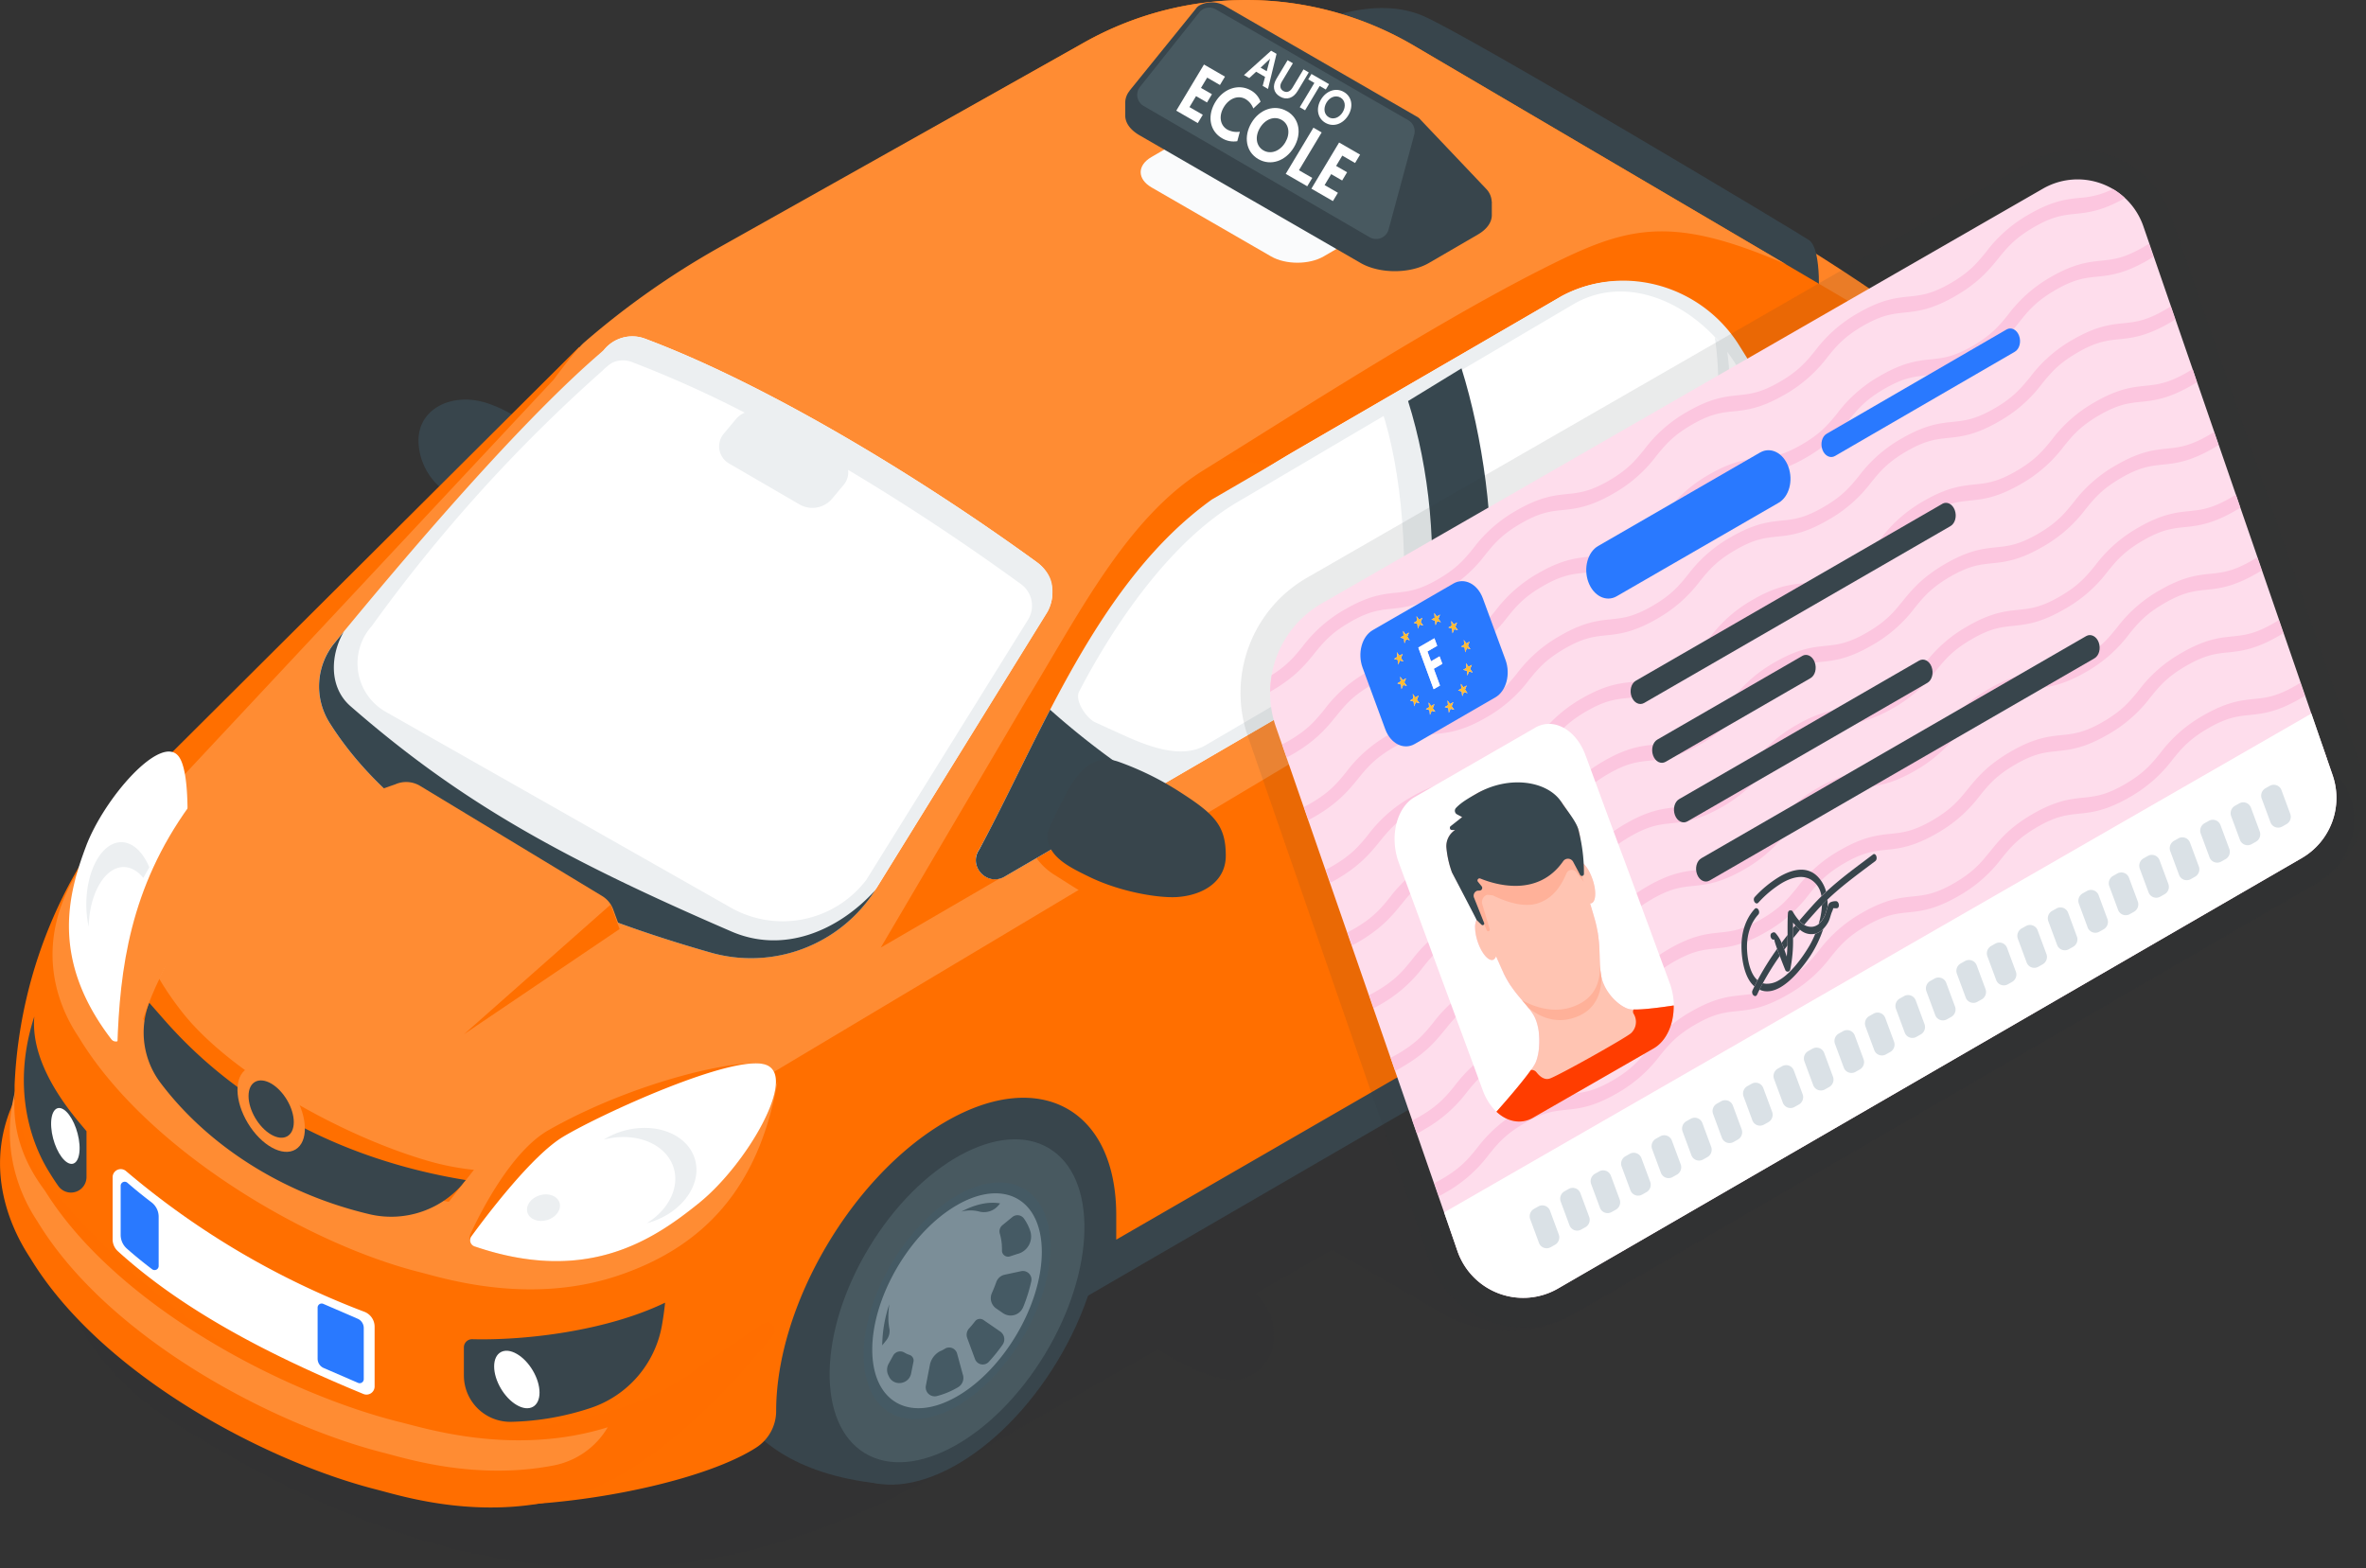 <svg id="Layer_1" data-name="Layer 1" xmlns="http://www.w3.org/2000/svg" xmlns:xlink="http://www.w3.org/1999/xlink" viewBox="0 0 999.99 662.89"><rect x="0" y="0" width="999.99" height="662.89" fill="#333333" stroke="none"/><defs><clipPath id="clip-path"><polygon points="22.49 487.77 20.84 465.3 32.77 472.55 34.42 495.02 22.49 487.77" style="fill:none"/></clipPath><clipPath id="clip-path-2"><path d="M698.91,443.2l-51,29.31c-7.72,4.44-17.23-.76-21.24-11.61l-35.56-96.31c-4-10.85-1-23.26,6.73-27.7l51-29.31c7.72-4.44,17.24.76,21.24,11.61l35.56,96.31c4,10.85,1,23.26-6.73,27.7" style="fill:none"/></clipPath></defs><title>PackshotDriving</title><path d="M176.87,186.24h0a26.58,26.58,0,0,0,12.83,22.39c10.65,6.7,22.88,15.25,36.51,17.83A17.67,17.67,0,0,0,247,209h0c0-12.85-4.77-17.61-20-27.33-6.93-4.44-16.35-10.72-25.34-12.32C189.15,167.09,176.87,173.51,176.87,186.24Z" style="fill:#38454c"/><path d="M979.69,320.24,792.93,212.16a56.75,56.75,0,0,0-56.9.08l-34.4,20L628.73,191a108.41,108.41,0,0,0-106.94-.46L20.62,467.11s-21.71,87,52.18,133.73c133.41,84.42,232.4,74.9,331.63,18l84.95-48.49c8.64,5.4,18.15,10.73,28.47,12.62,10.72,2,20.51-6.62,20.51-17.53,0-8.45-2.09-13.4-7.83-18.57l32.58-18.6L609.33,555a56.78,56.78,0,0,0,56.9-.08L979.77,372.87A30.41,30.41,0,0,0,979.69,320.24Z" style="fill:#293033;opacity:0.1"/><path d="M356.39,440.47V571.26l486-261.42a2.43,2.43,0,0,0,1.27-2.46L826.51,177Z" style="fill:#38454c"/><path d="M799.77,179.39,592.45,58.89,572.83,8.21c72,26.12,194.27,92.23,253.08,140.06a10.15,10.15,0,0,1-1.29,16.64Z" style="fill:#ff8426"/><path d="M826.53,235.14l22-17.41s22.21,47.35-4.75,91.12Z" style="fill:#ff6e00"/><path d="M561.6,7.62s21.07-8.83,39.65-1,157.43,90.94,163.3,94.85,3.94,27.88,3.94,27.88Z" style="fill:#38454c"/><path d="M811.62,145.13l-266.3,150L264,139.2,352,78,458.14,18a139.76,139.76,0,0,1,138.29.63Z" style="fill:#ff6e00"/><ellipse cx="730.1" cy="312.24" rx="85.51" ry="49.38" transform="matrix(0.52, -0.86, 0.86, 0.52, 85.3, 775.68)" style="fill:#38454c"/><path d="M737.74,414.32c-29.61-5.37-49-18.13-58.17-34.12L766.1,235.74c19.32,4.67,52.69,21.47,62.19,42.95Z" style="fill:#38454c"/><path d="M447,520v35.14L680.35,419.74a29.29,29.29,0,0,0,14.57-25.33V376.13Z" style="fill:#38454c"/><ellipse cx="360.91" cy="524.57" rx="85.73" ry="49.5" transform="translate(-274.71 562.22) rotate(-58.86)" style="fill:#37474f"/><path d="M371.48,627.1c-35.57-3.75-54.18-19.12-61.23-34.39L397,447.88c19.37,4.67,54.26,21.2,63.77,42.74Z" style="fill:#38454c"/><path d="M833.51,161.05l-42.94-17.7-358.24,222L539,196.84S307.93,168,244.74,146.71L63.91,326.78A199.24,199.24,0,0,0,6.17,458.61h0c0,18,0,44.77,13.47,65.75C43.15,569,93.88,601.75,160.11,627.7,192,646.18,287.55,632.38,319.44,612h0a18.39,18.39,0,0,0,8.6-15.66c.09-44.75,32.23-99.49,71.87-122.34s71.87-5.13,71.87,39.67V524L683.22,401.89a23.11,23.11,0,0,0,11.55-20h0c0-44.79,32.18-99.66,71.87-122.54s71.87-5.13,71.87,39.67q0,3.11-.21,6.29a3.91,3.91,0,0,0,4.5,4.11,1.77,1.77,0,0,0,1.42-1.76C844.48,294.51,846.34,183.53,833.51,161.05Z" style="fill:#ff6f00"/><path d="M747,202.35,817.89,160l-13.17,3.52A82.73,82.73,0,0,0,753,177.36c-10.89,7.3-22.88,15.17-29.41,18.95L372.25,400.55,435,293.89l.07,0c21.28-35.11,41.72-75.37,73.57-95.11,39-24.2,96.31-61.22,141.75-84.33,36.5-18.56,54.2-24.46,104.46-2.74L596.43,18.62A139.76,139.76,0,0,0,458.14,18L304.06,104.53A345.85,345.85,0,0,0,247,144.66c-2.62,2.27-7.65,8.61-13,15.81L73,332.71c-27.57,28.54-20.42,64.25,4.2,95.37,20.58,26,68,52.42,104.27,62.79,32.52,9.29,68.15,2.79,98.88-13.58l-8.83,9L568,309.22a6.07,6.07,0,0,1,8.85,3,14,14,0,0,0,1.45,2.93c4.61,7.12,11.71,7.52,20.86,1.6s13.91-17.58,9.31-24.7l-.05-.07a5.56,5.56,0,0,1,1.66-7.9l10.71-6.39h0s13.32-1.86,13.32,47.16c0,0,7.32-36.49-3.36-53.12l74.38-44.41a7.08,7.08,0,0,1,9.88,3c.19.34.39.68.61,1,4.61,7.13,11.71,7.52,20.86,1.61s13.91-17.59,9.31-24.71l0-.05A4.09,4.09,0,0,1,747,202.35Z" style="fill:#ff8c33"/><path d="M836.27,166c2.51,6,8.07,24.47,6,43.2l-12.23,7a5.25,5.25,0,0,1-7.86-4.56v-22c0-11.14,2.44-18.73,11.14-24.55A2,2,0,0,1,836.27,166Z" style="fill:#ff3d00"/><path d="M579.59,306.2c-2.45,3.58-2.39,6.11-2.39,6.11a1.92,1.92,0,0,0,2.88,1.66l25.29-14.64a5.14,5.14,0,0,0,2.56-4.44h0a5.86,5.86,0,0,0-7.78-5.51C592.24,292.07,585.37,297.76,579.59,306.2Z" style="fill:#38454c"/><path d="M716.92,222.36c-2.45,3.58-2.39,6.1-2.39,6.1a1.92,1.92,0,0,0,2.88,1.66l25.29-14.64a5.12,5.12,0,0,0,2.56-4.43h0a5.86,5.86,0,0,0-7.78-5.52C729.57,208.23,722.7,213.91,716.92,222.36Z" style="fill:#38454c"/><path d="M476.84,338.92c-5.82-3.56-12.48-7.13-18.95-8.28-12.53-2.24-24.81,4.18-24.81,16.91a26.6,26.6,0,0,0,12.83,22.39c9.18,5.77,19.53,12.91,30.93,16.42Z" style="fill:#ff6f00"/><path d="M731.31,143.79c-15.4-23.17-45.87-31.8-70.57-19-.6.32-1.18.63-1.73,1l-110.39,64c-20.14,11.67-52,32.6-65.18,51.79L413.93,359c-4.85,7.06,3.23,15.79,10.64,11.5L725.84,195.18A31.15,31.15,0,0,0,736.11,151Z" style="fill:#fff"/><path d="M742.08,157.25l-6.94-11.14c-15.62-25.11-48-34.91-74.28-21.37-.64.33-1.26.67-1.85,1L512.23,211.12C464,245.67,440,310.72,413.93,359c-4,5.76.7,12.64,6.57,12.64a8.07,8.07,0,0,0,4.07-1.14L733.74,190.77A24.07,24.07,0,0,0,742.08,157.25Zm-9.6,27.14L509.56,315c-10.52,6.1-24.76.32-35.82-4.73L463,305.38c-3.89-1.78-8.88-9.26-6.91-13.06,8.68-16.75,33.49-60.47,67.08-80.19l142.15-83.72c20.69-11.84,45.75-2.26,62,16.87l-2.58-2.67c2.43,14.63,1.66,36-.17,46.39l5-3.1c1.31-10.62,2.34-23.8.44-37.2q1.34,1.78,2.57,3.64c1.43,2.16,5.64,8.83,5.64,8.83C741.67,167.54,738.75,180.76,732.48,184.39Z" style="fill:#eceff1"/><path d="M844.58,230.25c-8.59,5.1-19.55,9.2-31.47,12.89l22.5-16.81a17.07,17.07,0,0,0,6.85-13.67h0A9.67,9.67,0,0,1,844.58,230.25Z" style="fill:#ff8c33"/><path d="M443.83,300c-10.61,20.38-20.12,40.9-29.9,59.06-4,5.76.7,12.64,6.57,12.64a8.07,8.07,0,0,0,4.07-1.14l63.79-37.09A334.69,334.69,0,0,1,443.83,300Z" style="fill:#37474f"/><path d="M449.34,337.86c-1,2.06-6.57,12.66-6.63,15-.23,9.21,9.32,13.69,17.6,17.74,13.22,6.46,29.35,9.05,37,8.59,11-.67,20.78-6.47,20.77-17.48h0c0-12.84-4.76-17.61-20-27.33A125.94,125.94,0,0,0,472.76,322C460.76,317.78,454,328.64,449.34,337.86Z" style="fill:#38454c"/><ellipse cx="404.49" cy="549.83" rx="85.73" ry="49.5" transform="translate(-275.29 611.71) rotate(-58.86)" style="fill:#38454c"/><ellipse cx="404.49" cy="549.83" rx="75.28" ry="43.47" transform="translate(-275.29 611.71) rotate(-58.86)" style="fill:#485960"/><ellipse cx="404.49" cy="549.83" rx="55.17" ry="31.86" transform="translate(-275.29 611.71) rotate(-58.86)" style="fill:#455a64"/><path d="M404.49,509.39c-19.79,11.41-35.83,38.76-35.83,61.1s16,31.18,35.83,19.77,35.83-38.76,35.83-61.09S424.27,498,404.49,509.39Zm19.14,8.53,4.27-3.5a3.37,3.37,0,0,1,4.87.66,20,20,0,0,1,2.56,4.94,7.62,7.62,0,0,1-5.41,10.05l-3.07,1a2.57,2.57,0,0,1-3.36-2.32,2.09,2.09,0,0,1,0-.24h0c0-.6,0-1.18-.05-1.74l0-.36a23.7,23.7,0,0,0-.88-5A3.35,3.35,0,0,1,423.63,517.92Zm-.93-9.24-.77.91a8,8,0,0,1-7.94,2.56,14.91,14.91,0,0,0-7.68,0C412.36,508.92,418,507.85,422.7,508.68Zm-49.82,60c0-.11,0-.21,0-.32a55.52,55.52,0,0,1,3-17.07,36.09,36.09,0,0,0-.41,5.23v0h0c0,.43,0,.85,0,1.27a25.83,25.83,0,0,0,.46,4,6.2,6.2,0,0,1-1.28,4.68Zm13.21,6.86-1,5c-.88,4.55-7.05,5.63-9.26,1.55l-.39-.79a5.34,5.34,0,0,1,.15-4.86l1.92-3.47a3.42,3.42,0,0,1,4.54-1.35,11,11,0,0,0,2.48,1.14A2.49,2.49,0,0,1,386.09,575.57ZM405,586.34l0,0a34.49,34.49,0,0,1-9,3.77,3.8,3.8,0,0,1-4.68-4.39L393,577a8.43,8.43,0,0,1,4.63-6l.1,0,.69-.36c.35-.18.69-.37,1-.58a3.48,3.48,0,0,1,5.1,2.1l2.37,8.7A4.56,4.56,0,0,1,405,586.34Zm18.7-17.86a72.87,72.87,0,0,1-5.8,7.19,3.49,3.49,0,0,1-5.82-1.2l-3.3-8.93a4,4,0,0,1,.66-3.85c.94-1,1.86-2.13,2.73-3.27a2.64,2.64,0,0,1,3.48-.47l7.06,4.86A4,4,0,0,1,423.7,568.48Zm8.76-16a5.71,5.71,0,0,1-8.52,2.6l-2.91-2a5.29,5.29,0,0,1-1.86-6.39c.74-1.65,1.4-3.31,2-5a4.84,4.84,0,0,1,3.46-2.87l6.93-1.49a3.61,3.61,0,0,1,4.32,4.22A67.54,67.54,0,0,1,432.46,552.51Z" style="fill:#7b8e98"/><path d="M328.64,457.19c-7.86,44.31-30.61,69.63-67.38,82-37.87,12.72-74.09,1-84.28-1.56-46.65-11.82-114.28-51-143.44-98.79-2.64-4.32-28.86-39.69,8.83-83.15l1.92.17a3.2,3.2,0,0,1,2.49,4.81c-3.93,6.4-8.14,18.94-5.08,34.92,3.73,19.42,9.63,24.71,21.26,38,11.36,13,67.29,72,143.88,76.31,25.16,1.41,71.36-3.46,98-22.08C321.08,476.38,320.15,476,328.64,457.19Z" style="fill:#ff8c33"/><path d="M281.1,550.64c-25.13,12.12-59.37,16-81.51,15.44a3.45,3.45,0,0,0-3.53,3.47v11.79A19.62,19.62,0,0,0,216.17,601a114.57,114.57,0,0,0,33.22-5.77l.27-.09a45.11,45.11,0,0,0,30.07-34.71Q280.6,555.57,281.1,550.64Z" style="fill:#38454c"/><path d="M322.26,559.59c-8.67,5.91-20.1,13.76-32.63,22.53-27.13,19-74.23,24-99.89,22.51-78.1-4.38-148-79.55-159.6-92.78-11.86-13.52-17.88-18.91-21.68-38.71-.4-2.12-2.28-7.33-2-8.81-16.81,34.58,4.34,64.18,6.6,67.88,29.73,48.69,98.69,85.42,146.25,97.47,10.39,2.64,47.32,14.57,85.94,1.59,32.92-11.06,64.79-46.09,81.47-66.88A3.31,3.31,0,0,0,322.26,559.59Z" style="fill:#ff6e00"/><path d="M256.83,603.31c-39.23,12.26-76.48.59-87-2-48.95-12-119.91-48.79-150.5-97.47-1.83-2.91-15.82-19.21-12.85-42.93-8.12,30.73,7.48,52.33,9.56,55.74,29.73,48.68,98.68,85.42,146.25,97.47,9.12,2.31,38.68,11.78,71.89,5.29a34,34,0,0,0,22.62-16Z" style="fill:#ff8c33"/><path d="M196.9,498.82c-81.74-13.38-120.09-59.3-130.09-70.71-1.34-1.53-2.58-2.94-3.78-4.29L63,424a35.24,35.24,0,0,0,4.86,33.74c19.3,25.63,50.56,46.65,88.6,55.58a40,40,0,0,0,40.47-14.48Z" style="fill:#38454c"/><path d="M153.92,554.46A343.49,343.49,0,0,1,53.25,495a3.43,3.43,0,0,0-5.65,2.61v26.27a6.78,6.78,0,0,0,2.21,5c27.53,25,63.85,43.89,103.77,60.35a3.43,3.43,0,0,0,4.75-3.17V560.83A6.78,6.78,0,0,0,153.92,554.46Z" style="fill:#fff"/><path d="M64.07,508.25q-5.28-4-10.24-8.31a1.71,1.71,0,0,0-2.83,1.3V522a7.75,7.75,0,0,0,2.62,5.79c3.39,3,7,5.93,10.69,8.73a1.72,1.72,0,0,0,2.75-1.37V514.35A7.65,7.65,0,0,0,64.07,508.25Z" style="fill:#2979ff"/><path d="M438.28,237.68c-50.14-36.47-114.7-75.43-165.66-94.52a15.41,15.41,0,0,0-17.47,4.91L148.78,266.92a29.67,29.67,0,0,0-4.52,33.26c14.28,27.77,41.61,35.28,72.54,51.47,45.47,23.81,97.93,49.69,137.51,40.75l16.06-16.85,72-116.5A16,16,0,0,0,438.28,237.68Z" style="fill:#fff"/><path d="M444.5,246.62c-1.07-5.35-5.71-8.56-6.22-8.94-50.14-36.47-114.7-75.43-165.66-94.52a15.05,15.05,0,0,0-5.35-1,15.48,15.48,0,0,0-12.12,5.88c-34.5,29.22-83.6,86.89-113.75,123.68a28.93,28.93,0,0,0-2.13,33.78c26,41.22,79,73.81,161.07,97.13a62.28,62.28,0,0,0,70-27.11l72.47-117A18.68,18.68,0,0,0,444.5,246.62Zm-9.94,15.23L366.14,371.93a44.47,44.47,0,0,1-57.8,11.42l-145.55-82.6a23.59,23.59,0,0,1-5.67-36.1,660.36,660.36,0,0,1,97.56-108l.1-.11s2.87-2.87,4.7-3.53a10.84,10.84,0,0,1,7.53,0,470.55,470.55,0,0,1,47.73,21.41,10.18,10.18,0,0,0-3.69,2.73l-5.17,6.2a8.33,8.33,0,0,0,2.21,12.54l29.79,17.31a10.89,10.89,0,0,0,13.84-2.44l4.87-5.82a8.3,8.3,0,0,0,1.86-6.33c23.59,14.06,48.35,30.32,73.1,48.32A11.27,11.27,0,0,1,434.56,261.85Z" style="fill:#eceff1"/><path d="M309.14,393.74c-72.8-31.46-115.13-55.24-161-95.23-9.47-8.25-8.31-22.27-2.81-31.51l-3.9,4.75a28.93,28.93,0,0,0-2.13,33.78c26,41.22,79,73.81,161.07,97.13a62.25,62.25,0,0,0,69.42-26.21C354.07,393.64,331.09,403.23,309.14,393.74Z" style="fill:#37474f"/><path d="M807.68,143.63s16.08,4.59,11.16-.66c0,0,14.25,8.59,14.67,18.08l-44.22-7.58Z" style="fill:#ff6e00"/><ellipse cx="771.78" cy="337.25" rx="85.73" ry="49.5" transform="translate(84.02 823.43) rotate(-58.86)" style="fill:#38454c"/><ellipse cx="771.78" cy="337.25" rx="75.28" ry="43.47" transform="translate(84.02 823.43) rotate(-58.86)" style="fill:#485960"/><ellipse cx="771.78" cy="337.25" rx="55.17" ry="31.86" transform="translate(84.02 823.43) rotate(-58.86)" style="fill:#455a64"/><path d="M771.78,296.82C752,308.22,736,335.58,736,357.91s16,31.18,35.83,19.77,35.83-38.76,35.83-61.09S791.57,285.41,771.78,296.82Zm19.15,8.52,4.26-3.5a3.37,3.37,0,0,1,4.87.66,20.39,20.39,0,0,1,2.57,4.94,7.63,7.63,0,0,1-5.42,10.06l-3.07,1a2.61,2.61,0,0,1-2.25-.34,2.58,2.58,0,0,1-1.11-2v-.24c0-.6,0-1.18-.06-1.75,0-.12,0-.24,0-.36a23,23,0,0,0-.89-5A3.34,3.34,0,0,1,790.93,305.34ZM790,296.1l-.76.92a8,8,0,0,1-8,2.55,14.91,14.91,0,0,0-7.68,0C779.65,296.35,785.26,295.27,790,296.1Zm-49.82,60c0-.11,0-.21,0-.32a55.85,55.85,0,0,1,3-17.07,36.49,36.49,0,0,0-.41,5.26c0,.44,0,.86,0,1.28a25.8,25.8,0,0,0,.47,4,6.29,6.29,0,0,1-1.28,4.68ZM753.38,363l-1,5a5,5,0,0,1-9.25,1.55c-.14-.26-.27-.52-.4-.78a5.34,5.34,0,0,1,.15-4.86l1.93-3.48a3.4,3.4,0,0,1,4.53-1.34,11.67,11.67,0,0,0,2.49,1.13A2.49,2.49,0,0,1,753.38,363Zm18.92,10.76,0,0a34.68,34.68,0,0,1-9,3.77,3.8,3.8,0,0,1-4.68-4.39l1.68-8.75a8.5,8.5,0,0,1,4.63-6l.11-.05.68-.36c.35-.18.7-.37,1-.58a3.49,3.49,0,0,1,5.11,2.11l2.36,8.69A4.57,4.57,0,0,1,772.3,373.76ZM791,355.9a72.87,72.87,0,0,1-5.8,7.19,3.49,3.49,0,0,1-5.82-1.2L776.08,353a4,4,0,0,1,.66-3.85c.94-1,1.85-2.13,2.72-3.27a2.64,2.64,0,0,1,3.48-.47l7.07,4.87A4,4,0,0,1,791,355.9Zm8.76-16a5.7,5.7,0,0,1-8.51,2.6l-2.92-2a5.29,5.29,0,0,1-1.85-6.39c.73-1.64,1.39-3.31,2-5a4.85,4.85,0,0,1,3.45-2.87l6.93-1.49a3.61,3.61,0,0,1,4.32,4.23A66.45,66.45,0,0,1,799.75,339.93Z" style="fill:#7b8e98"/><path d="M262.75,394.17l-3.6-9.78a11.06,11.06,0,0,0-4.62-5.62l-77.18-46.7a11.38,11.38,0,0,0-10.3-.53l-6.65,2.32-20.56,18.4,101.72,65Z" style="fill:#ff8c33"/><polygon points="258.06 382.39 196.13 437.15 261.88 392.69 258.06 382.39" style="fill:#ff6f00"/><path d="M218.44,572.3c-5.29-3.06-9.59-.69-9.59,5.29s4.3,13.29,9.59,16.34,9.59.69,9.59-5.29S223.73,575.35,218.44,572.3Z" style="fill:#fff"/><path d="M14.51,429.67C2.41,466.83,18.68,492,21,495.78c1.31,2.14,2.5,3.94,3.66,5.57a6.56,6.56,0,0,0,11.9-3.82V478.17C32.86,473.53,12.53,451.92,14.51,429.67Z" style="fill:#38454c"/><ellipse cx="114.61" cy="468.84" rx="11.5" ry="19.91" transform="translate(-225.93 126.82) rotate(-31.14)" style="fill:#ff8c33"/><path d="M114.61,458c-5.28-3-9.56-.68-9.56,5.28s4.28,13.26,9.56,16.31,9.56.68,9.56-5.28S119.89,461.09,114.61,458Z" style="fill:#38454c"/><path d="M200.35,526.68a2.76,2.76,0,0,1-1.63-2.42,2.75,2.75,0,0,0,1.84,2.59l1.76.57Z" style="fill:#ffb726"/><path d="M47.1,439.34a2.36,2.36,0,0,0,3.78-.09c5.32-7.52,20.53-29.8,23.32-42.52,3.39-15.46,8.81-67.42,1.27-77.06S43.85,337.53,36.25,358C28.82,377.93,21.19,405.56,47.1,439.34Z" style="fill:#fff"/><polygon points="179.19 521.36 207.7 485.07 241.4 482.48 196.47 531.73 179.19 521.36" style="fill:#ff8c33"/><path d="M80,340.68C55.1,375.2,50.58,409.16,49.57,442.73l5.88,7.33c5-24.28,13.46-43.27,27-60.06Z" style="fill:#ff8c33"/><path d="M201.33,527.11a4.09,4.09,0,0,1-2.45-5.58c4.58-9.88,17.38-34.95,33-43.84,36.87-20.95,82.29-30.86,91.79-27.62,13.67,4.67-8.07,42.08-28.06,58.29C276.22,524.09,248.4,542.9,201.33,527.11Z" style="fill:#ff6f00"/><path d="M200.56,526.85a2.78,2.78,0,0,1-1.32-4.26c6.4-8.78,25.59-34.18,38.76-42.08,16-9.61,72.09-35.24,85.7-30.44s-8.07,42.08-28.06,58.29C276.12,524.18,248.09,543.11,200.56,526.85Z" style="fill:#fff"/><path d="M293.67,489.86c-3.24-10.63-17-15.85-30.8-11.65a33,33,0,0,0-7.77,3.53c13.37-3.56,26.48,1.63,29.63,11.95,2.57,8.44-2.3,17.74-11.3,23.33.4-.11.79-.19,1.18-.31C288.38,512.51,296.92,500.49,293.67,489.86Z" style="fill:#eceff1"/><path d="M236.49,508.4c.88,2.9-1.44,6.17-5.19,7.31s-7.5-.28-8.38-3.17,1.44-6.16,5.19-7.3S235.61,505.51,236.49,508.4Z" style="fill:#eceff1"/><path d="M60.58,371.09c.83-1.5,1.68-3,2.53-4.49-2.7-6.42-7-10.61-11.85-10.61-8.16,0-14.78,11.77-14.78,26.28a44.29,44.29,0,0,0,1,9.51c.29-14,6.78-25.28,14.75-25.28C55.34,366.5,58.21,368.2,60.58,371.09Z" style="fill:#eceff1"/><path d="M617.7,155.7l-33.87,17.1c8.92,26.59,11.79,65.78,8.12,100.38l37.46-21.72C632,222.72,619.86,190.39,617.7,155.7Z" style="fill:#eceff1"/><path d="M617.7,155.7l-22.58,13.82c9.17,29.15,12.41,62.42,8.73,97l25.6-15.09C632.06,222.7,626.65,184.25,617.7,155.7Z" style="fill:#37474f"/><g style="isolation:isolate"><g style="clip-path:url(#clip-path)"><path d="M26.8,468.92c-3.3-2-5.59,1.41-5.14,7.62s3.49,12.85,6.79,14.86,5.6-1.41,5.14-7.61-3.49-12.87-6.79-14.87" style="fill:#fff"/></g></g><path d="M151.34,584.54l-14.52-6.28a4.28,4.28,0,0,1-2.58-3.93V552.71a1.71,1.71,0,0,1,2.39-1.57l14.52,6.28a4.28,4.28,0,0,1,2.59,3.93V583A1.72,1.72,0,0,1,151.34,584.54Z" style="fill:#2979ff"/><g style="isolation:isolate"><path d="M609.51,66.36,559.06,37.23c-6.17-3.56-16.13-3.56-22.25,0L486.67,66.37c-6.12,3.55-6.08,9.32.08,12.88l50.46,29.13c6.16,3.56,16.12,3.56,22.24,0l50.14-29.13c6.12-3.56,6.09-9.33-.08-12.89" style="fill:#fafbfc"/></g><path d="M630.47,85.2A8.25,8.25,0,0,0,628.29,80v0l-.16-.16c-.06-.07-.14-.14-.2-.22l-27.52-29a4.82,4.82,0,0,0-1.5-1.27L517.29,2.23a11.29,11.29,0,0,0-10.25,0,4.71,4.71,0,0,0-1.66,1.54h0l-28,34.6h.07a7.88,7.88,0,0,0-1.87,5h0v5.47h0c0,3,2,6,6,8.32l93.48,54c8,4.62,20.93,4.62,28.88,0l20.64-12c4-2.31,6-5.34,5.94-8.37h0V85.3h0v-.1Z" style="fill:#38454c"/><path d="M481.84,36.68l25-31.41a5.44,5.44,0,0,1,7-1.32L595.18,50.8a5.44,5.44,0,0,1,2.54,6.14L586.89,97a5.45,5.45,0,0,1-8,3.28l-95.54-55.5A5.44,5.44,0,0,1,481.84,36.68Z" style="fill:#485960"/><g style="isolation:isolate"><path d="M532.8,28.6l4-3.78-1.42,5.28-2.59-1.5m6.8-5.81-2.35-1.36-11.47,10.3L528,33l2.91-2.68,3.77,2.18-1,3.8,2.24,1.3,3.61-14.84" style="fill:#fff"/><path d="M553.15,30.62l-2.23-1.3-4.71,7.85c-1,1.59-2.37,2.13-3.8,1.31s-1.64-2.31-.68-3.9l4.71-7.84-2.24-1.29-4.7,7.84c-1.79,3-1.37,5.88,1.5,7.54s5.66.6,7.45-2.37l4.7-7.84" style="fill:#fff"/><polyline points="561.72 35.56 554.28 31.27 552.92 33.55 555.52 35.05 549.34 45.33 551.59 46.63 557.76 36.34 560.35 37.84 561.72 35.56" style="fill:#fff"/><path d="M561.62,49.55c-2-1.15-2.4-3.73-1-6.14s3.93-3.32,5.94-2.16,2.37,3.77.95,6.14-3.94,3.32-5.94,2.16M568,38.88c-3.41-2-7.49-.48-9.69,3.18s-1.55,7.89,1.87,9.86,7.45.51,9.68-3.19,1.55-7.88-1.86-9.85" style="fill:#fff"/></g><g style="isolation:isolate"><polyline points="517.73 32.39 508.86 27.27 497.15 46.78 506.24 52.03 508.36 48.52 502.73 45.27 505.51 40.64 510.14 43.31 512.23 39.83 507.6 37.16 510.21 32.81 515.61 35.93 517.73 32.39" style="fill:#fff"/><path d="M528.72,38.23c-5.2-3-11.62-.81-15.07,4.93s-2.48,12.2,2.92,15.31a9.43,9.43,0,0,0,6.37,1.21l1.08-4a8.53,8.53,0,0,1-5.25-.88C515.65,53,515,49,517.27,45.25s6.11-5.14,9.23-3.33a7.91,7.91,0,0,1,3.21,3.94L532.77,43a9,9,0,0,0-4-4.75" style="fill:#fff"/><path d="M534,63.58c-3.11-1.8-3.72-5.8-1.48-9.53s6.1-5.15,9.21-3.35,3.69,5.84,1.48,9.52-6.1,5.15-9.21,3.36M543.92,47c-5.3-3.06-11.63-.75-15,4.94s-2.4,12.24,2.89,15.3,11.6.8,15.05-4.94,2.4-12.24-2.9-15.3" style="fill:#fff"/><polyline points="558.6 55.98 555.12 53.97 543.41 73.49 552.51 78.74 554.63 75.2 549.01 71.96 558.6 55.98" style="fill:#fff"/><polyline points="574.84 65.36 565.97 60.24 554.26 79.75 563.36 85 565.47 81.49 559.84 78.24 562.62 73.61 567.26 76.29 569.35 72.81 564.71 70.13 567.32 65.78 572.72 68.9 574.84 65.36" style="fill:#fff"/></g><g style="opacity:0.1"><path d="M643.83,561.1a41.95,41.95,0,0,1-39.61-28.19L527.4,311.21a56.14,56.14,0,0,1,25-67L857.19,68.89a41.9,41.9,0,0,1,60.5,22.66l80,232.06a42,42,0,0,1-18.62,49.92L664.8,555.45A41.8,41.8,0,0,1,643.83,561.1ZM878.07,88.31a16.91,16.91,0,0,0-8.41,2.25L564.89,265.9A31.12,31.12,0,0,0,551,303l76.82,221.7a16.9,16.9,0,0,0,24.43,9.1l314.3-181.93a16.93,16.93,0,0,0,7.5-20.13l-80-232.06a16.87,16.87,0,0,0-16-11.39Z" style="fill:#293033"/></g><path d="M658.53,544.63l314.3-181.92a29.39,29.39,0,0,0,13.06-35l-80-232.07a29.39,29.39,0,0,0-42.45-15.89L558.66,255.06a43.58,43.58,0,0,0-19.45,52.05L616,528.82A29.39,29.39,0,0,0,658.53,544.63Z" style="fill:#feddec"/><path d="M624.21,485.22a58.69,58.69,0,0,1,18.21-15.91c10-5.75,16-6.37,21.34-6.92,5.13-.53,9.55-1,17.67-5.68s11.33-8.63,15-13.21a59,59,0,0,1,18.21-15.92c10-5.74,16-6.37,21.35-6.92,5.12-.52,9.54-1,17.66-5.67s11.33-8.63,15-13.21A58.83,58.83,0,0,1,787,385.86c9.95-5.74,16-6.37,21.34-6.92,5.13-.52,9.56-1,17.67-5.67s11.33-8.64,15-13.22c3.88-4.76,8.27-10.17,18.22-15.91s16-6.37,21.34-6.93c5.13-.52,9.55-1,17.67-5.67s11.33-8.63,15-13.21a58.83,58.83,0,0,1,18.21-15.92c10-5.74,16-6.37,21.34-6.92,5.13-.52,9.55-1,17.67-5.67.68-.39,1.32-.78,1.93-1.17l-7.24-21c-.64.4-1.3.8-2,1.2-10,5.74-16,6.36-21.34,6.91-5.13.53-9.56,1-17.67,5.67s-11.33,8.64-15.05,13.22a58.83,58.83,0,0,1-18.21,15.92c-9.95,5.74-16,6.36-21.35,6.92-5.12.53-9.55,1-17.66,5.67s-11.33,8.64-15,13.21a59,59,0,0,1-18.22,15.93c-9.95,5.74-16,6.36-21.34,6.91-5.13.53-9.55,1-17.67,5.67s-11.33,8.64-15,13.22A58.76,58.76,0,0,1,746.4,394c-9.95,5.74-16,6.36-21.35,6.91-5.12.53-9.56,1-17.67,5.68s-11.32,8.64-15,13.21a58.7,58.7,0,0,1-18.21,15.92c-10,5.75-16,6.36-21.34,6.92-5.13.53-9.56,1-17.67,5.67s-11.33,8.64-15,13.21a58.64,58.64,0,0,1-18.2,15.92c-1.07.62-2.08,1.16-3,1.66l7.26,21c1-.49,2-1,3.08-1.66C617.28,493.75,620.49,489.8,624.21,485.22Z" style="fill:none"/><path d="M615,458.75a58.83,58.83,0,0,1,18.21-15.92c9.95-5.74,16-6.37,21.34-6.92,5.13-.53,9.55-1,17.67-5.67s11.33-8.64,15-13.22c3.88-4.77,8.26-10.17,18.22-15.91s16-6.37,21.34-6.92c5.12-.53,9.55-1,17.67-5.68s11.32-8.64,15-13.21a58.69,58.69,0,0,1,18.21-15.91c9.95-5.75,16-6.37,21.34-6.93,5.13-.53,9.56-1,17.67-5.67s11.33-8.64,15-13.21c3.88-4.77,8.27-10.18,18.22-15.92s16-6.37,21.35-6.92c5.12-.53,9.54-1,17.66-5.67s11.33-8.64,15-13.22a58.69,58.69,0,0,1,18.21-15.91c10-5.75,16-6.37,21.34-6.92,5.12-.53,9.55-1,17.67-5.68.71-.41,1.37-.81,2-1.21l-7.24-21c-.67.41-1.35.83-2.07,1.24-10,5.75-16,6.37-21.34,6.93-5.13.53-9.56,1-17.67,5.67s-11.33,8.64-15.05,13.21a58.83,58.83,0,0,1-18.21,15.92c-10,5.74-16,6.37-21.35,6.92-5.12.53-9.55,1-17.66,5.67s-11.32,8.64-15,13.21a58.76,58.76,0,0,1-18.22,15.92c-10,5.75-16,6.37-21.34,6.92-5.13.54-9.55,1-17.67,5.68s-11.33,8.64-15,13.21a59,59,0,0,1-18.21,15.92c-10,5.74-16,6.37-21.35,6.92-5.12.53-9.55,1-17.67,5.67s-11.32,8.64-15,13.21a58.83,58.83,0,0,1-18.21,15.92c-9.95,5.74-16,6.37-21.34,6.92-5.13.53-9.56,1-17.67,5.67s-11.33,8.64-15,13.22c-3.88,4.76-8.26,10.17-18.22,15.91-1,.61-2,1.14-3,1.64l7.27,21c1-.49,2-1,3.05-1.65C608.06,467.28,611.27,463.32,615,458.75Z" style="fill:none"/><path d="M983.49,320.71c-.6.37-1.21.74-1.85,1.11-9.95,5.74-16,6.37-21.35,6.91-5.12.53-9.55,1-17.66,5.67s-11.33,8.64-15,13.22a58.83,58.83,0,0,1-18.21,15.92c-10,5.74-16,6.36-21.35,6.92-5.12.53-9.55,1-17.66,5.67s-11.33,8.64-15,13.21c-3.88,4.77-8.27,10.18-18.22,15.92s-16,6.37-21.34,6.92c-5.13.53-9.55,1-17.67,5.67s-11.33,8.64-15.05,13.22A58.76,58.76,0,0,1,764.84,447c-10,5.74-16,6.37-21.35,6.91-5.12.53-9.56,1-17.67,5.67s-11.32,8.64-15,13.22a58.83,58.83,0,0,1-18.21,15.92c-10,5.74-16,6.36-21.34,6.91-5.13.54-9.56,1-17.67,5.68s-11.33,8.64-15,13.21a58.64,58.64,0,0,1-18.2,15.92c-1,.59-2,1.12-2.95,1.61a29.39,29.39,0,0,0,41.17,12.59l314.3-181.92a29.39,29.39,0,0,0,13.06-35Z" style="fill:none"/><path d="M633.43,511.7a58.82,58.82,0,0,1,18.21-15.91c10-5.75,16-6.37,21.34-6.92,5.13-.53,9.55-1,17.67-5.67s11.33-8.64,15-13.22c3.88-4.77,8.26-10.17,18.21-15.91s16-6.37,21.35-6.92c5.12-.53,9.55-1,17.67-5.68s11.32-8.64,15-13.21a58.69,58.69,0,0,1,18.21-15.91c10-5.75,16-6.38,21.34-6.93,5.13-.53,9.56-1,17.67-5.67s11.33-8.64,15-13.21c3.88-4.77,8.27-10.18,18.22-15.92s16-6.37,21.34-6.92c5.13-.53,9.55-1,17.67-5.68s11.33-8.64,15-13.21a58.69,58.69,0,0,1,18.21-15.91c9.95-5.75,16-6.37,21.34-6.93,5.12-.53,9.55-1,17.67-5.67.65-.38,1.27-.75,1.86-1.12l-7.24-21c-.62.39-1.26.77-1.92,1.15-9.95,5.75-16,6.37-21.34,6.92-5.13.53-9.56,1-17.67,5.68s-11.33,8.64-15,13.21a58.83,58.83,0,0,1-18.21,15.92c-9.95,5.74-16,6.37-21.35,6.92-5.12.53-9.55,1-17.66,5.67s-11.33,8.64-15,13.21a58.76,58.76,0,0,1-18.22,15.92c-10,5.75-16,6.37-21.34,6.92-5.13.53-9.55,1-17.67,5.68s-11.33,8.64-15,13.21a58.88,58.88,0,0,1-18.22,15.91c-10,5.75-16,6.37-21.34,6.93-5.12.53-9.55,1-17.67,5.67s-11.32,8.64-15,13.21a58.83,58.83,0,0,1-18.21,15.92c-10,5.74-16,6.37-21.34,6.92-5.13.53-9.56,1-17.67,5.67S633,483.46,629.3,488A59,59,0,0,1,611.08,504c-1.07.62-2.09,1.17-3.08,1.68l7.27,21c1-.49,2-1,3.12-1.68C626.5,520.23,629.71,516.28,633.43,511.7Z" style="fill:none"/><path d="M568.89,326.34a59,59,0,0,1,18.21-15.91c9.95-5.74,16-6.37,21.34-6.92,5.13-.53,9.55-1,17.67-5.67s11.33-8.64,15-13.22a58.88,58.88,0,0,1,18.22-15.91c10-5.75,16-6.37,21.34-6.92,5.12-.53,9.55-1,17.67-5.68s11.33-8.63,15-13.21A58.69,58.69,0,0,1,731.63,227c10-5.75,16-6.37,21.34-6.93,5.13-.52,9.56-1,17.67-5.67s11.33-8.63,15.05-13.21a58.7,58.7,0,0,1,18.21-15.92c10-5.75,16-6.37,21.35-6.92,5.12-.53,9.54-1,17.66-5.67S854.24,164,858,159.45a58.69,58.69,0,0,1,18.21-15.91c10-5.75,16-6.37,21.34-6.92,5.13-.53,9.55-1,17.67-5.68.85-.49,1.63-1,2.37-1.44l-7.24-21c-.77.49-1.57,1-2.43,1.47-10,5.75-16,6.36-21.34,6.92-5.13.53-9.56,1-17.67,5.67s-11.33,8.64-15,13.21a58.64,58.64,0,0,1-18.2,15.92c-10,5.75-16,6.37-21.36,6.92-5.12.53-9.55,1-17.66,5.67s-11.32,8.64-15,13.21a58.89,58.89,0,0,1-18.22,15.93c-10,5.74-16,6.36-21.34,6.91-5.13.53-9.55,1-17.67,5.68s-11.33,8.64-15,13.21c-3.88,4.77-8.26,10.18-18.21,15.92s-16,6.37-21.35,6.92c-5.12.53-9.55,1-17.67,5.67s-11.32,8.64-15,13.21a58.7,58.7,0,0,1-18.21,15.92c-9.95,5.75-16,6.37-21.34,6.92-5.13.53-9.56,1-17.67,5.67s-11.33,8.64-15,13.22c-3.88,4.76-8.26,10.17-18.21,15.92-1,.56-1.92,1.07-2.83,1.54l7.27,21c.9-.46,1.85-1,2.86-1.55C562,334.88,565.18,330.93,568.89,326.34Z" style="fill:none"/><path d="M559.67,299.87A58.7,58.7,0,0,1,577.88,284c10-5.75,16-6.37,21.34-6.92,5.13-.53,9.55-1,17.67-5.67s11.33-8.64,15.05-13.21a58.64,58.64,0,0,1,18.2-15.92c10-5.75,16-6.37,21.35-6.92,5.12-.53,9.55-1,17.67-5.67s11.32-8.64,15-13.22a59,59,0,0,1,18.21-15.92c10-5.74,16-6.36,21.34-6.91,5.13-.53,9.56-1,17.67-5.67s11.33-8.64,15.05-13.22a58.7,58.7,0,0,1,18.21-15.92c10-5.75,16-6.37,21.35-6.92,5.12-.53,9.55-1,17.67-5.67s11.32-8.64,15-13.22A59,59,0,0,1,867,117.05c9.95-5.74,16-6.36,21.34-6.91,5.13-.53,9.55-1,17.67-5.67.87-.51,1.68-1,2.45-1.49l-2.54-7.36a29.18,29.18,0,0,0-7.68-11.86c-9.67,5.49-15.62,6.12-20.87,6.66s-9.56,1-17.67,5.67-11.33,8.64-15,13.22c-3.88,4.76-8.26,10.17-18.22,15.91s-16,6.37-21.34,6.93c-5.13.53-9.55,1-17.67,5.66s-11.32,8.64-15,13.22A58.89,58.89,0,0,1,754.12,167c-10,5.74-16,6.37-21.34,6.92-5.12.53-9.55,1-17.67,5.67s-11.33,8.64-15,13.21a58.83,58.83,0,0,1-18.21,15.92c-10,5.74-16,6.37-21.35,6.92-5.12.53-9.55,1-17.66,5.67s-11.33,8.64-15.05,13.22a58.69,58.69,0,0,1-18.21,15.91c-10,5.75-16,6.37-21.34,6.92-5.12.53-9.56,1-17.67,5.68s-11.33,8.64-15,13.21c-3.88,4.77-8.26,10.17-18.21,15.91l-.52.29a43.44,43.44,0,0,0,2.4,14.71l2.6,7.51c.89-.46,1.83-1,2.82-1.54C552.74,308.4,556,304.44,559.67,299.87Z" style="fill:none"/><path d="M587.33,379.3a58.82,58.82,0,0,1,18.21-15.91c10-5.75,16-6.37,21.34-6.92,5.13-.53,9.55-1,17.67-5.67s11.33-8.64,15-13.22c3.88-4.77,8.26-10.17,18.21-15.91s16-6.37,21.35-6.92c5.12-.53,9.55-1,17.67-5.68s11.32-8.63,15-13.21a58.83,58.83,0,0,1,18.21-15.92c9.95-5.74,16-6.37,21.34-6.92,5.13-.52,9.56-1,17.67-5.67s11.33-8.63,15-13.21c3.88-4.77,8.27-10.18,18.22-15.92s16-6.37,21.34-6.92c5.13-.53,9.55-1,17.67-5.68s11.33-8.63,15-13.21a58.69,58.69,0,0,1,18.21-15.91c9.95-5.75,16-6.37,21.34-6.93,5.13-.52,9.55-1,17.67-5.67.79-.46,1.52-.9,2.23-1.35l-7.24-21c-.73.46-1.49.92-2.29,1.38-10,5.74-16,6.36-21.34,6.91-5.13.53-9.56,1-17.67,5.68s-11.33,8.64-15,13.21a58.64,58.64,0,0,1-18.2,15.92c-10,5.75-16,6.37-21.36,6.92-5.12.53-9.55,1-17.66,5.67s-11.32,8.64-15,13.21a58.89,58.89,0,0,1-18.22,15.93c-9.95,5.74-16,6.36-21.34,6.91-5.13.53-9.55,1-17.67,5.68s-11.33,8.64-15,13.21c-3.88,4.77-8.26,10.18-18.21,15.92s-16,6.36-21.35,6.92c-5.12.53-9.55,1-17.67,5.67s-11.32,8.64-15,13.21a58.7,58.7,0,0,1-18.21,15.92c-10,5.75-16,6.37-21.34,6.92-5.13.53-9.56,1-17.67,5.67s-11.33,8.64-15,13.21c-3.88,4.77-8.26,10.18-18.21,15.93-1,.58-2,1.09-2.9,1.58l7.27,21c.92-.47,1.89-1,2.93-1.59C580.4,387.83,583.61,383.88,587.33,379.3Z" style="fill:none"/><path d="M578.11,352.83a58.7,58.7,0,0,1,18.21-15.92c9.95-5.75,16-6.37,21.34-6.92,5.13-.53,9.55-1,17.67-5.67s11.33-8.64,15-13.21a58.77,58.77,0,0,1,18.2-15.93c9.95-5.74,16-6.36,21.35-6.91,5.12-.53,9.55-1,17.67-5.67s11.32-8.64,15-13.22a58.83,58.83,0,0,1,18.21-15.92c9.95-5.74,16-6.36,21.34-6.91,5.13-.53,9.56-1,17.67-5.68s11.33-8.64,15-13.21a58.7,58.7,0,0,1,18.21-15.92c10-5.75,16-6.37,21.35-6.92,5.12-.53,9.55-1,17.67-5.67s11.32-8.64,15-13.22A59,59,0,0,1,885.39,170c10-5.74,16-6.36,21.34-6.91,5.13-.53,9.55-1,17.67-5.67.82-.48,1.58-.94,2.3-1.4l-7.24-21c-.75.47-1.53.95-2.36,1.43-10,5.74-16,6.37-21.34,6.92-5.13.53-9.56,1-17.67,5.67s-11.33,8.64-15,13.21a59,59,0,0,1-18.22,15.92c-10,5.74-16,6.37-21.35,6.92-5.12.54-9.54,1-17.66,5.67s-11.32,8.64-15,13.22a58.89,58.89,0,0,1-18.22,15.92c-9.95,5.74-16,6.37-21.34,6.92-5.13.53-9.55,1-17.67,5.67s-11.33,8.64-15,13.21a59,59,0,0,1-18.21,15.92c-9.95,5.74-16,6.37-21.35,6.92-5.12.53-9.55,1-17.66,5.67s-11.33,8.64-15,13.22A58.82,58.82,0,0,1,628,303.35c-9.95,5.75-16,6.37-21.34,6.92-5.13.53-9.56,1-17.67,5.67s-11.33,8.64-15,13.22c-3.88,4.77-8.26,10.17-18.21,15.91-1,.58-1.94,1.09-2.86,1.56l7.26,21c.92-.47,1.88-1,2.9-1.58C571.18,361.36,574.39,357.4,578.11,352.83Z" style="fill:none"/><path d="M596.55,405.79a58.7,58.7,0,0,1,18.21-15.92c10-5.75,16-6.37,21.34-6.92,5.13-.53,9.55-1,17.67-5.67s11.33-8.64,15-13.22c3.88-4.76,8.26-10.17,18.21-15.92s16-6.36,21.35-6.91c5.12-.53,9.55-1,17.67-5.67s11.32-8.64,15-13.22a58.83,58.83,0,0,1,18.21-15.92c10-5.74,16-6.36,21.34-6.91,5.13-.53,9.56-1,17.67-5.68s11.33-8.64,15.05-13.21a58.83,58.83,0,0,1,18.21-15.93c10-5.74,16-6.36,21.35-6.91,5.12-.53,9.54-1,17.66-5.67s11.33-8.64,15-13.22A58.83,58.83,0,0,1,903.83,223c9.95-5.74,16-6.36,21.34-6.91,5.13-.53,9.55-1,17.67-5.68.76-.44,1.47-.87,2.15-1.3l-7.24-21c-.71.44-1.44.89-2.21,1.34-9.95,5.74-16,6.37-21.34,6.92-5.13.53-9.56,1-17.67,5.67s-11.33,8.64-15,13.21a58.83,58.83,0,0,1-18.21,15.92c-9.95,5.74-16,6.37-21.35,6.92-5.12.53-9.55,1-17.66,5.67s-11.32,8.64-15,13.22A58.88,58.88,0,0,1,791,272.86c-10,5.75-16,6.37-21.34,6.93-5.13.53-9.55,1-17.67,5.67s-11.33,8.64-15,13.21a59,59,0,0,1-18.21,15.92c-10,5.74-16,6.37-21.35,6.92-5.12.53-9.55,1-17.67,5.67s-11.32,8.64-15,13.21a58.83,58.83,0,0,1-18.21,15.92c-10,5.74-16,6.37-21.34,6.92-5.13.53-9.56,1-17.67,5.67s-11.33,8.64-15,13.22c-3.88,4.77-8.26,10.17-18.21,15.91-1,.59-2,1.12-2.94,1.6l7.27,21c.93-.47,1.92-1,3-1.61C589.62,414.32,592.83,410.36,596.55,405.79Z" style="fill:none"/><path d="M550.45,273.39a58.83,58.83,0,0,1,18.21-15.92c10-5.74,16-6.37,21.34-6.92,5.13-.52,9.55-1,17.67-5.67s11.33-8.64,15.05-13.22a58.82,58.82,0,0,1,18.21-15.91c10-5.75,16-6.37,21.34-6.92,5.12-.53,9.55-1,17.67-5.67s11.33-8.64,15-13.22A58.69,58.69,0,0,1,713.19,174c9.95-5.75,16-6.37,21.34-6.92,5.13-.53,9.56-1,17.67-5.68s11.33-8.63,15-13.21a58.83,58.83,0,0,1,18.21-15.92c9.95-5.74,16-6.37,21.35-6.92,5.12-.53,9.55-1,17.67-5.67s11.32-8.64,15-13.22a58.69,58.69,0,0,1,18.21-15.91c9.95-5.75,16-6.37,21.34-6.92a35.92,35.92,0,0,0,14-3.73,29.32,29.32,0,0,0-29.66-.2L558.66,255.06a43.57,43.57,0,0,0-21.2,30.3C544.09,281.2,547.07,277.56,550.45,273.39Z" style="fill:none"/><path d="M605.77,432.26A58.69,58.69,0,0,1,624,416.35c9.95-5.75,16-6.37,21.34-6.92,5.13-.53,9.55-1,17.67-5.68s11.33-8.63,15-13.21c3.88-4.77,8.26-10.17,18.21-15.91s16-6.37,21.35-6.93c5.12-.52,9.55-1,17.67-5.67s11.32-8.63,15-13.21a58.83,58.83,0,0,1,18.21-15.92c10-5.74,16-6.37,21.34-6.92,5.13-.52,9.56-1,17.67-5.67s11.33-8.63,15-13.21c3.88-4.77,8.27-10.18,18.22-15.92s16-6.37,21.34-6.92c5.13-.53,9.55-1,17.67-5.68s11.33-8.63,15.05-13.21a58.83,58.83,0,0,1,18.21-15.92c10-5.74,16-6.37,21.34-6.92,5.13-.52,9.55-1,17.67-5.67.74-.42,1.42-.84,2.08-1.26l-7.24-21c-.69.43-1.39.86-2.14,1.29-10,5.74-16,6.36-21.34,6.91-5.13.53-9.56,1-17.67,5.68s-11.33,8.64-15,13.21a58.7,58.7,0,0,1-18.21,15.92c-10,5.75-16,6.36-21.35,6.92-5.12.53-9.55,1-17.66,5.67s-11.33,8.64-15,13.21a58.89,58.89,0,0,1-18.22,15.93c-10,5.74-16,6.36-21.34,6.91-5.13.53-9.55,1-17.67,5.67s-11.33,8.64-15,13.22A59,59,0,0,1,728,341.07c-10,5.74-16,6.36-21.35,6.91-5.12.53-9.55,1-17.67,5.68s-11.32,8.64-15,13.21a58.7,58.7,0,0,1-18.21,15.92c-10,5.75-16,6.37-21.34,6.92-5.13.53-9.56,1-17.67,5.67s-11.33,8.64-15,13.21a58.64,58.64,0,0,1-18.2,15.92c-1,.6-2,1.13-3,1.62l7.27,21c.95-.48,1.94-1,3-1.63C598.84,440.79,602.05,436.84,605.77,432.26Z" style="fill:none"/><path d="M555.54,276.2c3.71-4.57,6.92-8.53,15-13.21s12.55-5.15,17.67-5.68c5.34-.55,11.39-1.17,21.34-6.92a58.69,58.69,0,0,0,18.21-15.91c3.72-4.58,6.93-8.53,15.05-13.22s12.54-5.14,17.66-5.67c5.35-.55,11.4-1.18,21.35-6.92a58.83,58.83,0,0,0,18.21-15.92c3.71-4.57,6.92-8.52,15-13.21s12.55-5.14,17.67-5.67c5.34-.55,11.39-1.18,21.34-6.92A58.89,58.89,0,0,0,772.34,151c3.72-4.58,6.92-8.53,15-13.22s12.54-5.13,17.67-5.66c5.34-.56,11.39-1.19,21.34-6.93s14.34-11.15,18.22-15.91c3.71-4.58,6.92-8.53,15-13.22s12.54-5.14,17.67-5.67,11.2-1.17,20.87-6.66a29.13,29.13,0,0,0-5.11-3.83,35.92,35.92,0,0,1-14,3.73c-5.34.55-11.39,1.17-21.34,6.92a58.69,58.69,0,0,0-18.21,15.91c-3.72,4.58-6.93,8.53-15,13.22s-12.55,5.14-17.67,5.67c-5.34.55-11.4,1.18-21.35,6.92a58.83,58.83,0,0,0-18.21,15.92c-3.72,4.58-6.93,8.53-15,13.21s-12.54,5.15-17.67,5.68c-5.34.55-11.39,1.17-21.34,6.92A58.69,58.69,0,0,0,695,189.94c-3.71,4.58-6.93,8.53-15,13.22s-12.55,5.14-17.67,5.67c-5.34.55-11.39,1.17-21.34,6.92a58.82,58.82,0,0,0-18.21,15.91c-3.72,4.58-6.94,8.53-15.05,13.22S595.13,250,590,250.55c-5.34.55-11.39,1.18-21.34,6.92a58.83,58.83,0,0,0-18.21,15.92c-3.38,4.17-6.36,7.81-13,12a44.62,44.62,0,0,0-.65,7l.52-.29C547.28,286.37,551.66,281,555.54,276.2Z" style="fill:#fcc6df"/><path d="M564.76,302.68c3.71-4.58,6.92-8.53,15-13.22s12.54-5.14,17.67-5.67c5.34-.55,11.39-1.17,21.34-6.92A58.7,58.7,0,0,0,637,261c3.72-4.57,6.92-8.52,15-13.21s12.55-5.14,17.67-5.67c5.34-.55,11.4-1.17,21.35-6.92s14.33-11.15,18.21-15.92c3.71-4.57,6.92-8.52,15-13.21s12.54-5.15,17.67-5.68c5.34-.55,11.39-1.17,21.34-6.91a58.89,58.89,0,0,0,18.22-15.93c3.72-4.57,6.92-8.52,15-13.21s12.54-5.14,17.66-5.67c5.35-.55,11.41-1.17,21.36-6.92a58.64,58.64,0,0,0,18.2-15.92c3.72-4.57,6.93-8.52,15-13.21s12.54-5.14,17.67-5.67c5.34-.56,11.39-1.17,21.34-6.92.86-.49,1.66-1,2.43-1.47l-1.9-5.53c-.77.49-1.58,1-2.45,1.49-8.12,4.68-12.54,5.14-17.67,5.67-5.34.55-11.39,1.17-21.34,6.91A59,59,0,0,0,848.74,133c-3.72,4.58-6.93,8.54-15,13.22s-12.55,5.14-17.67,5.67c-5.34.55-11.4,1.17-21.35,6.92a58.7,58.7,0,0,0-18.21,15.92c-3.72,4.58-6.93,8.53-15.05,13.22s-12.54,5.14-17.67,5.67c-5.34.55-11.39,1.17-21.34,6.91a59,59,0,0,0-18.21,15.92c-3.72,4.58-6.93,8.53-15,13.22s-12.55,5.14-17.67,5.67c-5.34.55-11.4,1.17-21.35,6.92a58.64,58.64,0,0,0-18.2,15.92c-3.72,4.57-6.94,8.53-15.05,13.21s-12.54,5.14-17.67,5.67c-5.34.55-11.39,1.17-21.34,6.92a58.7,58.7,0,0,0-18.21,15.92c-3.72,4.57-6.93,8.53-15,13.21-1,.58-1.93,1.08-2.82,1.54l1.91,5.52c.91-.47,1.85-1,2.83-1.54C556.5,312.85,560.88,307.44,564.76,302.68Z" style="fill:#fcc6df"/><path d="M574,329.16c3.71-4.58,6.92-8.53,15-13.22s12.54-5.14,17.67-5.67c5.34-.55,11.39-1.17,21.34-6.92a58.82,58.82,0,0,0,18.21-15.91c3.72-4.58,6.93-8.53,15-13.22s12.54-5.14,17.66-5.67c5.35-.55,11.4-1.18,21.35-6.92a59,59,0,0,0,18.21-15.92c3.71-4.57,6.92-8.52,15-13.21s12.54-5.14,17.67-5.67c5.34-.55,11.39-1.18,21.34-6.92A58.89,58.89,0,0,0,790.78,204c3.72-4.58,6.92-8.53,15-13.22s12.54-5.13,17.66-5.67c5.35-.55,11.4-1.18,21.35-6.92a59,59,0,0,0,18.22-15.92c3.71-4.57,6.92-8.52,15-13.21s12.54-5.14,17.67-5.67c5.34-.55,11.39-1.18,21.34-6.92.83-.48,1.61-1,2.36-1.43l-1.91-5.53c-.74.48-1.52.95-2.37,1.44-8.12,4.69-12.54,5.15-17.67,5.68-5.34.55-11.39,1.17-21.34,6.92A58.69,58.69,0,0,0,858,159.45C854.24,164,851,168,842.91,172.67s-12.54,5.14-17.66,5.67c-5.35.55-11.4,1.17-21.35,6.92a58.7,58.7,0,0,0-18.21,15.92c-3.72,4.58-6.93,8.52-15.05,13.21s-12.54,5.15-17.67,5.67c-5.34.56-11.39,1.18-21.34,6.93a58.69,58.69,0,0,0-18.21,15.91c-3.71,4.58-6.93,8.53-15,13.21s-12.55,5.15-17.67,5.68c-5.34.55-11.39,1.17-21.34,6.92a58.88,58.88,0,0,0-18.22,15.91c-3.71,4.58-6.93,8.53-15,13.22s-12.54,5.14-17.67,5.67c-5.34.55-11.39,1.18-21.34,6.92a59,59,0,0,0-18.21,15.91c-3.71,4.59-6.93,8.54-15,13.22-1,.58-2,1.09-2.86,1.55l1.92,5.52c.92-.47,1.86-1,2.86-1.56C565.72,339.33,570.1,333.93,574,329.16Z" style="fill:#fcc6df"/><path d="M583.2,355.63c3.71-4.57,6.92-8.52,15-13.21s12.54-5.14,17.67-5.67c5.34-.55,11.39-1.17,21.34-6.92a58.7,58.7,0,0,0,18.21-15.92c3.72-4.57,6.92-8.52,15-13.21s12.55-5.14,17.67-5.67c5.34-.56,11.4-1.17,21.35-6.92s14.33-11.15,18.21-15.92c3.71-4.57,6.92-8.53,15-13.21s12.54-5.15,17.67-5.68c5.34-.55,11.39-1.17,21.34-6.91A58.89,58.89,0,0,0,800,230.46c3.72-4.57,6.92-8.52,15-13.21s12.54-5.14,17.66-5.67c5.35-.55,11.4-1.17,21.36-6.92a58.64,58.64,0,0,0,18.2-15.92c3.72-4.57,6.93-8.53,15-13.21s12.54-5.15,17.67-5.68c5.34-.55,11.39-1.17,21.34-6.91.8-.46,1.56-.92,2.29-1.38L926.7,156c-.72.46-1.48.92-2.3,1.4-8.12,4.68-12.54,5.14-17.67,5.67-5.34.55-11.39,1.17-21.34,6.91a59,59,0,0,0-18.21,15.92c-3.72,4.58-6.93,8.53-15,13.22s-12.55,5.14-17.67,5.67c-5.34.55-11.4,1.17-21.35,6.92a58.7,58.7,0,0,0-18.21,15.92c-3.72,4.57-6.93,8.53-15,13.21s-12.54,5.15-17.67,5.68c-5.34.55-11.39,1.17-21.34,6.91a58.83,58.83,0,0,0-18.21,15.92c-3.72,4.58-6.93,8.53-15,13.22s-12.55,5.14-17.67,5.67c-5.34.55-11.4,1.17-21.35,6.91a58.77,58.77,0,0,0-18.2,15.93c-3.72,4.57-6.94,8.53-15,13.21s-12.54,5.14-17.67,5.67c-5.34.55-11.39,1.17-21.34,6.92a58.7,58.7,0,0,0-18.21,15.92c-3.72,4.57-6.93,8.53-15,13.21-1,.59-2,1.11-2.9,1.58l1.92,5.52c.93-.49,1.89-1,2.9-1.58C574.94,365.81,579.32,360.4,583.2,355.63Z" style="fill:#fcc6df"/><path d="M592.42,382.12c3.71-4.58,6.92-8.53,15-13.22s12.54-5.14,17.67-5.67c5.34-.55,11.39-1.18,21.34-6.92a58.83,58.83,0,0,0,18.21-15.92c3.72-4.57,6.92-8.52,15-13.21s12.55-5.14,17.67-5.67c5.34-.55,11.4-1.18,21.35-6.92A59,59,0,0,0,737,298.67c3.71-4.57,6.92-8.52,15-13.21s12.54-5.14,17.67-5.67c5.34-.56,11.39-1.18,21.34-6.93A58.88,58.88,0,0,0,809.22,257c3.72-4.58,6.92-8.53,15-13.22s12.54-5.14,17.66-5.67c5.35-.55,11.4-1.18,21.35-6.92a58.83,58.83,0,0,0,18.21-15.92c3.72-4.57,6.93-8.52,15-13.21s12.54-5.14,17.67-5.67c5.34-.55,11.39-1.18,21.34-6.92.77-.45,1.5-.9,2.21-1.34l-1.9-5.53c-.71.45-1.44.89-2.23,1.35-8.12,4.69-12.54,5.15-17.67,5.67-5.34.56-11.39,1.18-21.34,6.93a58.69,58.69,0,0,0-18.21,15.91c-3.72,4.58-6.93,8.53-15,13.21s-12.54,5.15-17.67,5.68c-5.34.55-11.39,1.17-21.34,6.92S808,249.37,804.12,254.14c-3.71,4.58-6.92,8.52-15,13.21s-12.54,5.15-17.67,5.67c-5.34.55-11.39,1.18-21.34,6.92a58.83,58.83,0,0,0-18.21,15.92c-3.72,4.58-6.93,8.53-15,13.21s-12.55,5.15-17.67,5.68c-5.34.55-11.39,1.17-21.35,6.92s-14.33,11.14-18.21,15.91c-3.71,4.58-6.93,8.53-15,13.22s-12.54,5.14-17.67,5.67c-5.34.55-11.39,1.17-21.34,6.92a58.82,58.82,0,0,0-18.21,15.91c-3.72,4.58-6.93,8.53-15,13.22-1,.59-2,1.12-2.93,1.59l1.91,5.52c.94-.48,1.91-1,2.94-1.6C584.16,392.29,588.54,386.89,592.42,382.12Z" style="fill:#fcc6df"/><path d="M601.63,408.59c3.72-4.57,6.93-8.52,15-13.21s12.54-5.14,17.67-5.67c5.34-.55,11.39-1.17,21.34-6.92a58.7,58.7,0,0,0,18.21-15.92c3.72-4.57,6.92-8.52,15-13.21s12.55-5.15,17.67-5.68c5.34-.55,11.4-1.17,21.35-6.91a59,59,0,0,0,18.21-15.92c3.71-4.58,6.92-8.53,15-13.22s12.54-5.14,17.67-5.67c5.34-.55,11.39-1.17,21.34-6.91a58.89,58.89,0,0,0,18.22-15.93c3.71-4.57,6.92-8.52,15-13.21s12.54-5.14,17.66-5.67c5.35-.56,11.4-1.17,21.35-6.92A58.7,58.7,0,0,0,890.7,241.7c3.72-4.57,6.93-8.53,15-13.21s12.54-5.15,17.67-5.68c5.34-.55,11.39-1.17,21.34-6.91.75-.43,1.45-.86,2.14-1.29L945,209.08c-.68.43-1.39.86-2.15,1.3-8.12,4.69-12.54,5.15-17.67,5.68-5.34.55-11.39,1.17-21.34,6.91a58.83,58.83,0,0,0-18.21,15.92c-3.72,4.58-6.93,8.53-15,13.22s-12.54,5.14-17.66,5.67c-5.35.55-11.4,1.17-21.35,6.91a58.83,58.83,0,0,0-18.21,15.93c-3.72,4.57-6.93,8.53-15.05,13.21s-12.54,5.15-17.67,5.68c-5.34.55-11.39,1.17-21.34,6.91a58.83,58.83,0,0,0-18.21,15.92c-3.72,4.58-6.93,8.53-15,13.22s-12.55,5.14-17.67,5.67c-5.34.55-11.4,1.17-21.35,6.91s-14.33,11.16-18.21,15.92c-3.71,4.58-6.93,8.53-15,13.22s-12.54,5.14-17.67,5.67c-5.34.55-11.39,1.17-21.34,6.92a58.7,58.7,0,0,0-18.21,15.92c-3.72,4.57-6.93,8.53-15,13.21-1,.61-2,1.14-3,1.61l1.91,5.52c1-.49,1.94-1,3-1.62A58.64,58.64,0,0,0,601.63,408.59Z" style="fill:#fcc6df"/><path d="M610.86,435.08c3.71-4.58,6.92-8.53,15-13.22s12.54-5.14,17.67-5.67c5.34-.55,11.39-1.18,21.34-6.92a58.83,58.83,0,0,0,18.21-15.92c3.72-4.57,6.92-8.52,15-13.21s12.55-5.14,17.67-5.67c5.34-.55,11.39-1.18,21.35-6.92a59,59,0,0,0,18.21-15.92c3.71-4.57,6.92-8.52,15-13.21s12.54-5.14,17.67-5.68c5.34-.55,11.39-1.17,21.34-6.92a58.76,58.76,0,0,0,18.22-15.92c3.72-4.57,6.92-8.52,15-13.21s12.54-5.14,17.66-5.67c5.35-.55,11.4-1.18,21.35-6.92a58.83,58.83,0,0,0,18.21-15.92c3.72-4.57,6.93-8.52,15.05-13.21s12.54-5.14,17.67-5.67c5.34-.56,11.39-1.18,21.34-6.93.72-.41,1.4-.83,2.07-1.24l-1.91-5.53c-.66.42-1.34.84-2.08,1.26-8.12,4.69-12.54,5.15-17.67,5.67-5.34.55-11.39,1.18-21.34,6.92a58.83,58.83,0,0,0-18.21,15.92c-3.72,4.58-6.93,8.53-15.05,13.21s-12.54,5.15-17.67,5.68c-5.34.55-11.39,1.17-21.34,6.92s-14.34,11.15-18.22,15.92c-3.71,4.58-6.92,8.52-15,13.21S795,325.46,789.85,326c-5.34.55-11.39,1.18-21.34,6.92a58.83,58.83,0,0,0-18.21,15.92c-3.72,4.58-6.93,8.53-15,13.21s-12.55,5.15-17.67,5.67c-5.34.56-11.4,1.18-21.35,6.93S681.91,385.77,678,390.54c-3.71,4.58-6.93,8.53-15,13.21s-12.54,5.15-17.67,5.68c-5.34.55-11.39,1.17-21.34,6.92a58.69,58.69,0,0,0-18.21,15.91c-3.72,4.58-6.93,8.53-15,13.22-1.07.61-2.06,1.15-3,1.63l1.91,5.52c1-.5,2-1,3-1.64C602.6,445.25,607,439.84,610.86,435.08Z" style="fill:#fcc6df"/><path d="M620.07,461.55c3.72-4.57,6.93-8.52,15-13.21s12.54-5.14,17.67-5.67c5.34-.56,11.39-1.17,21.34-6.92a58.7,58.7,0,0,0,18.21-15.92c3.72-4.57,6.92-8.53,15-13.21s12.55-5.15,17.67-5.68c5.34-.55,11.4-1.17,21.35-6.91a58.76,58.76,0,0,0,18.2-15.92c3.72-4.58,6.93-8.53,15-13.22s12.54-5.14,17.67-5.67c5.34-.55,11.39-1.17,21.34-6.91a59,59,0,0,0,18.22-15.93c3.71-4.57,6.92-8.53,15-13.21s12.54-5.14,17.66-5.67c5.35-.56,11.4-1.18,21.35-6.92a58.83,58.83,0,0,0,18.21-15.92c3.72-4.58,6.93-8.53,15.05-13.22s12.54-5.14,17.67-5.67c5.34-.55,11.39-1.17,21.34-6.91.69-.4,1.35-.8,2-1.2l-1.9-5.53c-.64.4-1.3.8-2,1.21-8.12,4.69-12.55,5.15-17.67,5.68-5.34.55-11.39,1.17-21.34,6.92a58.69,58.69,0,0,0-18.21,15.91c-3.72,4.58-6.93,8.53-15,13.22s-12.54,5.14-17.66,5.67c-5.35.55-11.4,1.17-21.35,6.92s-14.34,11.15-18.22,15.92c-3.71,4.57-6.92,8.52-15,13.21s-12.54,5.14-17.67,5.67c-5.34.56-11.39,1.18-21.34,6.93a58.69,58.69,0,0,0-18.21,15.91c-3.72,4.57-6.93,8.53-15,13.21s-12.55,5.15-17.67,5.68c-5.34.55-11.39,1.17-21.34,6.92S691.13,412.25,687.25,417c-3.71,4.58-6.93,8.53-15,13.22s-12.54,5.14-17.67,5.67c-5.34.55-11.39,1.18-21.34,6.92A58.83,58.83,0,0,0,615,458.75c-3.72,4.57-6.93,8.53-15,13.21-1.08.62-2.09,1.16-3.05,1.65l1.92,5.52c1-.5,2-1,3-1.66A58.64,58.64,0,0,0,620.07,461.55Z" style="fill:#fcc6df"/><path d="M629.3,488c3.71-4.57,6.92-8.52,15-13.21s12.54-5.14,17.67-5.67c5.34-.55,11.39-1.18,21.34-6.92a58.83,58.83,0,0,0,18.21-15.92c3.72-4.57,6.92-8.52,15-13.21s12.55-5.14,17.67-5.67c5.34-.56,11.39-1.18,21.34-6.93a58.88,58.88,0,0,0,18.22-15.91c3.71-4.57,6.92-8.53,15-13.21s12.54-5.15,17.67-5.68c5.34-.55,11.39-1.17,21.34-6.92a58.76,58.76,0,0,0,18.22-15.92c3.71-4.57,6.92-8.52,15-13.21s12.54-5.14,17.66-5.67c5.35-.55,11.4-1.18,21.35-6.92a58.83,58.83,0,0,0,18.21-15.92c3.72-4.57,6.93-8.52,15-13.21s12.54-5.15,17.67-5.68c5.34-.55,11.39-1.17,21.34-6.92.66-.38,1.3-.76,1.92-1.15l-1.91-5.53c-.61.39-1.25.78-1.93,1.17-8.12,4.69-12.54,5.15-17.67,5.67-5.34.55-11.39,1.18-21.34,6.92a58.83,58.83,0,0,0-18.21,15.92c-3.72,4.58-6.93,8.53-15,13.21s-12.54,5.15-17.67,5.67c-5.34.56-11.39,1.18-21.34,6.93S844.88,355.29,841,360.05c-3.71,4.58-6.92,8.53-15,13.22s-12.54,5.15-17.67,5.67c-5.34.55-11.39,1.18-21.34,6.92a58.83,58.83,0,0,0-18.21,15.92c-3.72,4.58-6.93,8.53-15,13.21s-12.54,5.15-17.66,5.67c-5.35.55-11.4,1.18-21.35,6.92a59,59,0,0,0-18.21,15.92c-3.71,4.58-6.93,8.53-15,13.21s-12.54,5.15-17.67,5.68c-5.34.55-11.39,1.17-21.34,6.92a58.69,58.69,0,0,0-18.21,15.91c-3.72,4.58-6.93,8.53-15.05,13.22-1.09.63-2.11,1.17-3.08,1.66l1.92,5.53c1-.51,2-1.06,3.08-1.68A59,59,0,0,0,629.3,488Z" style="fill:#fcc6df"/><path d="M638.51,514.51c3.72-4.57,6.93-8.52,15-13.21s12.54-5.14,17.67-5.68c5.34-.55,11.39-1.17,21.34-6.91a58.83,58.83,0,0,0,18.21-15.92c3.72-4.58,6.92-8.53,15-13.22s12.55-5.14,17.67-5.67c5.34-.54,11.4-1.17,21.35-6.91A58.76,58.76,0,0,0,783,431.07c3.72-4.58,6.93-8.53,15.05-13.22s12.54-5.14,17.67-5.67c5.34-.55,11.39-1.17,21.34-6.92s14.34-11.15,18.22-15.92c3.71-4.57,6.92-8.53,15-13.21S882.9,371,888,370.46c5.35-.56,11.4-1.18,21.35-6.92a58.83,58.83,0,0,0,18.21-15.92c3.72-4.58,6.93-8.53,15-13.22s12.54-5.14,17.66-5.67c5.35-.54,11.4-1.17,21.35-6.91.64-.37,1.25-.74,1.85-1.11l-1.91-5.53c-.59.37-1.21.74-1.86,1.12-8.12,4.69-12.55,5.14-17.67,5.67-5.34.56-11.39,1.18-21.34,6.93a58.69,58.69,0,0,0-18.21,15.91c-3.72,4.57-6.93,8.53-15,13.21s-12.54,5.15-17.67,5.68c-5.34.55-11.39,1.17-21.34,6.92s-14.34,11.15-18.22,15.92c-3.71,4.57-6.92,8.52-15,13.21s-12.54,5.14-17.67,5.67c-5.34.55-11.39,1.18-21.34,6.93A58.69,58.69,0,0,0,778,428.26c-3.72,4.57-6.93,8.53-15,13.21s-12.55,5.15-17.67,5.68c-5.34.55-11.4,1.17-21.35,6.92S709.57,465.21,705.69,470c-3.71,4.58-6.93,8.53-15,13.22s-12.54,5.14-17.67,5.67c-5.34.55-11.39,1.17-21.34,6.92a58.82,58.82,0,0,0-18.21,15.91c-3.72,4.58-6.93,8.53-15,13.22-1.11.64-2.14,1.19-3.12,1.68l.76,2.22a31.53,31.53,0,0,0,1.33,3.22c.95-.49,1.92-1,2.95-1.61A58.64,58.64,0,0,0,638.51,514.51Z" style="fill:#fcc6df"/><path d="M658.53,544.63l314.3-181.92a29.39,29.39,0,0,0,13.06-35l-9-26.08L610.37,512.48,616,528.82A29.39,29.39,0,0,0,658.53,544.63Z" style="fill:#fff"/><path d="M650.11,510l-1.78,1a3.6,3.6,0,0,0-1.58,4.37l3.7,10a3.45,3.45,0,0,0,5,1.79l1.78-1a3.59,3.59,0,0,0,1.58-4.36l-3.7-10.05A3.45,3.45,0,0,0,650.11,510Z" style="fill:#dae1e6"/><path d="M663,502.57l-1.78,1a3.59,3.59,0,0,0-1.58,4.36l3.71,10a3.45,3.45,0,0,0,4.95,1.8l1.79-1a3.6,3.6,0,0,0,1.58-4.36l-3.71-10A3.45,3.45,0,0,0,663,502.57Z" style="fill:#dae1e6"/><path d="M675.87,495.16l-1.78,1a3.59,3.59,0,0,0-1.58,4.36l3.71,10a3.44,3.44,0,0,0,4.95,1.8l1.79-1a3.59,3.59,0,0,0,1.58-4.36l-3.71-10A3.46,3.46,0,0,0,675.87,495.16Z" style="fill:#dae1e6"/><path d="M688.75,487.76l-1.78,1a3.59,3.59,0,0,0-1.58,4.36l3.71,10a3.45,3.45,0,0,0,5,1.8l1.78-1a3.6,3.6,0,0,0,1.58-4.37l-3.71-10A3.45,3.45,0,0,0,688.75,487.76Z" style="fill:#dae1e6"/><path d="M701.64,480.35l-1.79,1a3.61,3.61,0,0,0-1.58,4.37l3.71,10a3.45,3.45,0,0,0,5,1.79l1.78-1a3.59,3.59,0,0,0,1.58-4.36l-3.71-10A3.44,3.44,0,0,0,701.64,480.35Z" style="fill:#dae1e6"/><path d="M714.52,472.94l-1.78,1a3.6,3.6,0,0,0-1.59,4.36l3.71,10a3.46,3.46,0,0,0,5,1.8l1.78-1a3.59,3.59,0,0,0,1.58-4.36l-3.7-10A3.45,3.45,0,0,0,714.52,472.94Z" style="fill:#dae1e6"/><path d="M727.4,465.53l-1.78,1a3.59,3.59,0,0,0-1.58,4.36l3.7,10a3.45,3.45,0,0,0,5,1.8l1.78-1a3.59,3.59,0,0,0,1.58-4.36l-3.7-10A3.46,3.46,0,0,0,727.4,465.53Z" style="fill:#dae1e6"/><path d="M740.28,458.13l-1.78,1a3.59,3.59,0,0,0-1.58,4.36l3.71,10.05a3.44,3.44,0,0,0,5,1.79l1.79-1A3.61,3.61,0,0,0,749,470l-3.71-10A3.45,3.45,0,0,0,740.28,458.13Z" style="fill:#dae1e6"/><path d="M753.16,450.72l-1.78,1a3.6,3.6,0,0,0-1.58,4.37l3.71,10a3.44,3.44,0,0,0,5,1.79l1.79-1a3.59,3.59,0,0,0,1.58-4.36l-3.71-10A3.45,3.45,0,0,0,753.16,450.72Z" style="fill:#dae1e6"/><path d="M766,443.31l-1.78,1a3.59,3.59,0,0,0-1.58,4.36l3.71,10a3.46,3.46,0,0,0,5,1.8l1.78-1a3.59,3.59,0,0,0,1.58-4.36l-3.71-10A3.45,3.45,0,0,0,766,443.31Z" style="fill:#dae1e6"/><path d="M778.93,435.9l-1.79,1a3.6,3.6,0,0,0-1.58,4.36l3.71,10a3.45,3.45,0,0,0,5,1.8l1.78-1a3.59,3.59,0,0,0,1.58-4.36l-3.71-10A3.45,3.45,0,0,0,778.93,435.9Z" style="fill:#dae1e6"/><path d="M791.81,428.5l-1.78,1a3.62,3.62,0,0,0-1.59,4.37l3.71,10a3.45,3.45,0,0,0,5,1.79l1.78-1a3.6,3.6,0,0,0,1.58-4.37l-3.7-10A3.45,3.45,0,0,0,791.81,428.5Z" style="fill:#dae1e6"/><path d="M804.69,421.09l-1.78,1a3.6,3.6,0,0,0-1.58,4.37l3.7,10a3.45,3.45,0,0,0,5,1.79l1.78-1a3.59,3.59,0,0,0,1.58-4.36l-3.7-10A3.45,3.45,0,0,0,804.69,421.09Z" style="fill:#dae1e6"/><path d="M817.57,413.68l-1.78,1a3.59,3.59,0,0,0-1.58,4.36l3.71,10a3.45,3.45,0,0,0,5,1.8l1.79-1a3.6,3.6,0,0,0,1.58-4.36l-3.71-10A3.45,3.45,0,0,0,817.57,413.68Z" style="fill:#dae1e6"/><path d="M830.45,406.27l-1.78,1a3.59,3.59,0,0,0-1.58,4.36l3.71,10a3.44,3.44,0,0,0,5,1.8l1.79-1a3.59,3.59,0,0,0,1.58-4.36l-3.71-10A3.46,3.46,0,0,0,830.45,406.27Z" style="fill:#dae1e6"/><path d="M843.33,398.87l-1.78,1a3.6,3.6,0,0,0-1.58,4.37l3.71,10a3.45,3.45,0,0,0,5,1.79l1.78-1A3.6,3.6,0,0,0,852,410.7l-3.71-10A3.45,3.45,0,0,0,843.33,398.87Z" style="fill:#dae1e6"/><path d="M856.22,391.46l-1.79,1a3.61,3.61,0,0,0-1.58,4.37l3.71,10a3.45,3.45,0,0,0,5,1.79l1.78-1a3.59,3.59,0,0,0,1.58-4.36l-3.71-10A3.44,3.44,0,0,0,856.22,391.46Z" style="fill:#dae1e6"/><path d="M869.1,384.05l-1.78,1a3.6,3.6,0,0,0-1.59,4.36l3.71,10a3.46,3.46,0,0,0,5,1.8l1.78-1a3.59,3.59,0,0,0,1.58-4.36l-3.7-10A3.45,3.45,0,0,0,869.1,384.05Z" style="fill:#dae1e6"/><path d="M882,376.64l-1.78,1a3.59,3.59,0,0,0-1.58,4.36l3.7,10a3.45,3.45,0,0,0,5,1.8l1.78-1a3.59,3.59,0,0,0,1.58-4.36l-3.7-10A3.46,3.46,0,0,0,882,376.64Z" style="fill:#dae1e6"/><path d="M894.86,369.24l-1.78,1a3.6,3.6,0,0,0-1.58,4.37l3.71,10a3.44,3.44,0,0,0,4.95,1.79l1.79-1a3.61,3.61,0,0,0,1.58-4.37l-3.71-10A3.45,3.45,0,0,0,894.86,369.24Z" style="fill:#dae1e6"/><path d="M907.74,361.83l-1.78,1a3.6,3.6,0,0,0-1.58,4.37l3.71,10a3.45,3.45,0,0,0,5,1.79l1.78-1a3.59,3.59,0,0,0,1.58-4.36l-3.71-10A3.45,3.45,0,0,0,907.74,361.83Z" style="fill:#dae1e6"/><path d="M920.62,354.42l-1.78,1a3.59,3.59,0,0,0-1.58,4.36l3.71,10a3.45,3.45,0,0,0,5,1.8l1.78-1a3.59,3.59,0,0,0,1.58-4.36l-3.71-10A3.45,3.45,0,0,0,920.62,354.42Z" style="fill:#dae1e6"/><path d="M933.51,347l-1.79,1a3.6,3.6,0,0,0-1.58,4.36l3.71,10a3.45,3.45,0,0,0,5,1.8l1.78-1a3.59,3.59,0,0,0,1.58-4.36l-3.71-10A3.45,3.45,0,0,0,933.51,347Z" style="fill:#dae1e6"/><path d="M946.39,339.61l-1.78,1A3.62,3.62,0,0,0,943,345l3.71,10a3.45,3.45,0,0,0,5,1.79l1.78-1a3.6,3.6,0,0,0,1.58-4.37l-3.7-10A3.45,3.45,0,0,0,946.39,339.61Z" style="fill:#dae1e6"/><path d="M959.27,332.2l-1.78,1a3.6,3.6,0,0,0-1.58,4.37l3.7,10a3.45,3.45,0,0,0,5,1.79l1.78-1a3.59,3.59,0,0,0,1.58-4.36l-3.7-10A3.45,3.45,0,0,0,959.27,332.2Z" style="fill:#dae1e6"/><path d="M631.26,405.6c-1.81,1-4.73-2-6.52-6.88-1.58-4.29-1.74-8.52-.49-10.15l-10.58-19.83a41.82,41.82,0,0,1-2.36-10.57,8.15,8.15,0,0,1,3.7-7.36l-2.67.06,5.65-5.49-2.77-1.77a25.93,25.93,0,0,1,8.89-8.16c13.77-7.92,35.89,3.67,35.89,3.67s5.57,8,7,11.24c.87,1.91,1.38,8.86,1.66,14.23,1.46,1.05,3,3.4,4.17,6.46,1.79,4.84,1.77,9.61,0,10.65a1.48,1.48,0,0,1-.79.2c.77,2.56,1.41,4.73,1.85,6.27,3,10.24,1.67,17.32,2.79,24.13s7.29,13,11.64,14.18c2.77.78,12.42-.45,19.1-1.45.12,7.8-3,15-8.5,18.17l-51,29.31c-5.06,2.91-10.89,1.68-15.43-2.57,4.24-4.78,14.89-17,16.55-20.89,2.09-4.92,2.34-14.77-1.08-20.25s-8.56-8.87-12.89-18.32c-.68-1.51-1.66-3.7-2.8-6.3a2.56,2.56,0,0,1-1,1.42m17.58-98-6.93,4-44,25.32c-7.72,4.44-10.73,16.85-6.73,27.7L626.7,460.9c4,10.85,13.52,16.05,21.24,11.61l40.23-23.13,1.78-1,9-5.16a16.35,16.35,0,0,0,6.8-8.38,25.14,25.14,0,0,0,1.67-8,28.67,28.67,0,0,0-1.16-9.6c-.17-.59-.36-1.17-.58-1.75l-1.88-5.09-3.36-9.1-2.51-6.82-4.59-12.42-2.52-6.83-4.59-12.42L683.67,356l-4.59-12.42-2.51-6.82L672,324.33l-1.9-5.14c-.21-.57-.44-1.13-.68-1.67-2.48-5.55-6.45-9.38-10.78-10.85a11.64,11.64,0,0,0-9.78.91" style="fill:#fff"/><g style="clip-path:url(#clip-path-2)"><path d="M624.11,335.45a25.93,25.93,0,0,0-8.89,8.16l2.77,1.77-3.93,3.81,1,1.62a8.15,8.15,0,0,0-3.7,7.36,41.82,41.82,0,0,0,2.36,10.57l10.58,19.83c-1.25,1.63-1.09,5.86.49,10.15,1.79,4.84,4.71,7.92,6.52,6.88a2.56,2.56,0,0,0,1-1.42c1.14,2.6,2.12,4.79,2.8,6.3,4.33,9.45,9.48,12.83,12.89,18.32s3.17,15.33,1.08,20.25c-1.66,3.93-12.31,16.11-16.55,20.89,4.54,4.25,10.37,5.48,15.43,2.57l51-29.31c5.51-3.16,8.62-10.37,8.5-18.17-6.68,1-16.33,2.23-19.1,1.45-4.35-1.22-10.51-7.37-11.64-14.18s.17-13.89-2.79-24.13c-.44-1.54-1.08-3.71-1.85-6.27a1.48,1.48,0,0,0,.79-.2c1.82-1,1.84-5.81,0-10.65-1.13-3.06-2.71-5.41-4.17-6.46-.28-5.37-.79-12.32-1.66-14.23-1.47-3.26-7-11.24-7-11.24s-22.12-11.59-35.89-3.67" style="fill:#ffc4b2"/></g><path d="M690.44,426.72a1.72,1.72,0,0,0,0,1.79,6.51,6.51,0,0,1-1.11,8.24c-3,2.43-30,17.57-34.23,19.12-2.3.85-4.33-.87-5.69-2.6a2.65,2.65,0,0,0-2.36-1c-3.72,5.28-11.2,13.83-14.59,17.65,4.54,4.25,10.37,5.48,15.43,2.57l51-29.31c5.51-3.16,8.62-10.37,8.5-18.17C701.94,425.85,694.48,426.82,690.44,426.72Z" style="fill:#ff3d00"/><path d="M643.29,422.78c.94,1.1,1.85,2.14,2.7,3.22,6,4.89,13.28,6.89,21.12,3.51,8.08-3.48,9.73-10.93,9.75-16.33-.07-.29-.14-.58-.19-.88a44.08,44.08,0,0,1-.47-4.8c.2,5.57-.67,14.41-11.83,18.18C655.31,428.75,646.62,424.68,643.29,422.78Z" style="fill:#ffb199"/><path d="M651.8,354.38c-7.09-.61-14.42,2-21.87,6.31a16.47,16.47,0,0,0-6.77,21.07l5.29,11.6a.67.67,0,0,0,1.19-.56l-3.16-10.59a3.27,3.27,0,0,1,2.1-4l2.32.25c5.47,2.67,12.91,5.26,18.79,3.44,6.94-2.14,10.21-7.7,12.39-12.75a2.4,2.4,0,0,1,4.09-.54l3.2,4.1-2.73-7A17.74,17.74,0,0,0,651.8,354.38Z" style="fill:#ffb199"/><path d="M624.11,335.45c-2.86,1.64-6.31,3.5-8.74,6.07a1.73,1.73,0,0,0,.46,2.72l2.16,1.14-4.86,3.82a.92.92,0,0,0,.58,1.64l1.3,0a8.15,8.15,0,0,0-3.7,7.36,41.82,41.82,0,0,0,2.36,10.57s10.47,20,10.42,20.12l2.08,2a.68.68,0,0,0,1.1-.74L623,379.45a2.23,2.23,0,0,1,1.38-2.95l1-.05a1.12,1.12,0,0,0,.83-1.83l-1.63-2a.88.88,0,0,1,1.1-1.26c6.48,2.64,24.32,8,35-7.33a2.48,2.48,0,0,1,4.22.27l2.93,5.51a.86.86,0,0,0,1.62-.4,72,72,0,0,0-2.42-19c-1-3.44-5.25-8.45-7-11.24C654.2,330.06,637.88,327.53,624.11,335.45Z" style="fill:#37474f"/><g style="isolation:isolate"><path d="M612.36,301.32l-.22-2-1.53-.43,1.39-.81-.21-2,1.08,1.51,1.4-.8-.73,1.73,1.07,1.52-1.53-.44-.72,1.74m-8,.83-.22-2-1.52-.44,1.39-.8-.21-2,1.07,1.52,1.4-.81-.73,1.74,1.08,1.51-1.53-.43-.73,1.74M618,294.28l-.22-2-1.53-.43,1.4-.81-.22-2,1.09,1.51,1.39-.8-.73,1.74,1.08,1.51-1.53-.43-.73,1.73m-20.33,4.25-.22-2-1.53-.43,1.4-.81-.22-2,1.08,1.51,1.4-.81-.73,1.74,1.08,1.51-1.53-.43-.73,1.74m22.49-13-.21-2-1.54-.43,1.4-.81-.22-2,1.09,1.51,1.39-.8-.73,1.74,1.09,1.51-1.54-.43-.73,1.73m-27.83,5.74-.21-2-1.53-.44L592,288l-.21-2,1.08,1.5,1.4-.81-.74,1.75,1.08,1.51-1.52-.44-.74,1.74m26.9-15.53-.22-2-1.53-.44,1.4-.81-.22-2,1.08,1.51,1.4-.81-.73,1.74,1.08,1.51L620,274l-.73,1.73m-13.33,15.58-6.47-17.59,6.79-3.93,1.18,3.19-4.12,2.38,1.52,4.15,3.61-2.09,1.17,3.17L606,282.69l2.61,7.09-2.68,1.55m-15-10.39-.21-2-1.53-.44,1.39-.81-.21-2,1.08,1.5,1.4-.81-.73,1.75,1.08,1.51-1.53-.44-.74,1.74m23-13.25-.22-2-1.53-.45,1.4-.8-.21-2,1.08,1.51,1.39-.81-.72,1.75,1.07,1.5-1.53-.43-.73,1.74m-20.33,4.24-.21-2-1.54-.44,1.4-.81-.22-2,1.08,1.5,1.4-.8-.73,1.74,1.08,1.51-1.53-.43-.73,1.73m13.15-7.59-.21-2L605,261.9l1.4-.81-.22-2,1.08,1.51,1.39-.81-.72,1.75L609,263l-1.54-.43-.73,1.74m-7.46,1.38-.22-2-1.53-.44,1.4-.81-.22-2,1.08,1.51,1.4-.81-.73,1.75,1.08,1.51L600,264l-.73,1.74m15-19.06-34.08,19.68c-4.61,2.66-6.53,9.78-4.28,15.89l9.57,26c2.25,6.11,7.82,8.9,12.43,6.24L632,294.79c4.62-2.66,6.54-9.78,4.29-15.89l-9.57-26c-2.25-6.11-7.82-8.9-12.44-6.24" style="fill:#2979ff"/><polyline points="606.24 269.81 599.45 273.74 605.92 291.33 608.6 289.78 605.99 282.69 609.6 280.61 608.43 277.44 604.82 279.53 603.3 275.38 607.42 273 606.24 269.81" style="fill:#fff"/><polyline points="598.68 260.46 598.9 262.47 597.5 263.28 599.03 263.72 599.25 265.72 599.98 263.98 601.51 264.42 600.43 262.91 601.16 261.17 599.76 261.97 598.68 260.46" style="fill:#ffbc33"/><polyline points="592.99 266.68 593.21 268.68 591.81 269.49 593.35 269.93 593.56 271.93 594.29 270.2 595.82 270.63 594.74 269.12 595.47 267.38 594.08 268.18 592.99 266.68" style="fill:#ffbc33"/><polyline points="590.37 275.69 590.58 277.69 589.19 278.5 590.72 278.94 590.93 280.94 591.67 279.2 593.2 279.64 592.12 278.13 592.85 276.38 591.45 277.19 590.37 275.69" style="fill:#ffbc33"/><polyline points="591.79 286.03 592 288.03 590.61 288.84 592.14 289.28 592.35 291.28 593.09 289.54 594.62 289.98 593.53 288.47 594.27 286.72 592.87 287.53 591.79 286.03" style="fill:#ffbc33"/><polyline points="597.12 293.27 597.34 295.28 595.94 296.09 597.47 296.52 597.69 298.53 598.42 296.79 599.95 297.22 598.87 295.71 599.6 293.97 598.2 294.78 597.12 293.27" style="fill:#ffbc33"/><polyline points="603.84 296.88 604.05 298.9 602.65 299.7 604.18 300.14 604.4 302.15 605.13 300.41 606.66 300.84 605.58 299.33 606.32 297.59 604.91 298.4 603.84 296.88" style="fill:#ffbc33"/><polyline points="611.79 296.06 612 298.07 610.61 298.88 612.14 299.31 612.36 301.32 613.08 299.58 614.62 300.02 613.54 298.5 614.27 296.77 612.87 297.57 611.79 296.06" style="fill:#ffbc33"/><polyline points="617.45 289.02 617.67 291.03 616.27 291.84 617.8 292.27 618.02 294.29 618.75 292.55 620.28 292.98 619.2 291.47 619.93 289.73 618.54 290.53 617.45 289.02" style="fill:#ffbc33"/><polyline points="619.61 280.28 619.83 282.29 618.43 283.1 619.97 283.53 620.18 285.54 620.91 283.81 622.45 284.24 621.36 282.73 622.09 280.99 620.7 281.79 619.61 280.28" style="fill:#ffbc33"/><polyline points="618.68 270.5 618.9 272.5 617.5 273.31 619.03 273.75 619.25 275.75 619.98 274.02 621.51 274.45 620.43 272.94 621.16 271.2 619.76 272.01 618.68 270.5" style="fill:#ffbc33"/><polyline points="613.33 262.43 613.54 264.44 612.14 265.24 613.67 265.69 613.89 267.69 614.62 265.95 616.15 266.38 615.08 264.88 615.8 263.13 614.41 263.94 613.33 262.43" style="fill:#ffbc33"/><polyline points="606.15 259.08 606.37 261.09 604.97 261.89 606.5 262.33 606.71 264.34 607.44 262.6 608.98 263.03 607.9 261.53 608.63 259.78 607.23 260.59 606.15 259.08" style="fill:#ffbc33"/></g><g style="isolation:isolate"><path d="M743.92,191.26,675.45,230.8c-4.43,2.55-6.28,9.39-4.12,15.25s7.51,8.55,11.94,6l68.47-39.53c4.43-2.56,6.27-9.38,4.11-15.25s-7.5-8.55-11.93-6" style="fill:#2979ff"/></g><g style="isolation:isolate"><path d="M820.88,213,691.42,287.72c-2,1.13-2.79,4.16-1.83,6.76s3.33,3.8,5.3,2.67L824.35,222.4c2-1.14,2.79-4.17,1.83-6.78s-3.33-3.78-5.3-2.65" style="fill:#38454c"/></g><g style="isolation:isolate"><path d="M848.07,139.27l-76,44.06c-2,1.13-2.78,4.16-1.82,6.76s3.32,3.8,5.29,2.67l76-44.06c2-1.14,2.79-4.18,1.83-6.78s-3.33-3.79-5.3-2.65" style="fill:#2979ff"/></g><g style="isolation:isolate"><path d="M811.1,279.24,709.73,337.76c-2,1.13-2.78,4.17-1.82,6.77s3.33,3.79,5.29,2.66l101.37-58.52c2-1.14,2.78-4.17,1.82-6.78s-3.32-3.79-5.29-2.65" style="fill:#38454c"/></g><g style="isolation:isolate"><path d="M881.71,268.88,719.09,362.77c-2,1.13-2.79,4.17-1.83,6.77s3.33,3.79,5.3,2.66l162.62-93.9c2-1.13,2.79-4.16,1.84-6.76s-3.34-3.8-5.31-2.66" style="fill:#38454c"/></g><g style="isolation:isolate"><path d="M761.69,277.29,700.52,312.6c-2,1.14-2.78,4.17-1.83,6.77S702,323.16,704,322l61.17-35.32c2-1.13,2.78-4.16,1.82-6.77s-3.32-3.79-5.29-2.65" style="fill:#38454c"/></g><g style="isolation:isolate"><path d="M770.61,392.63a8.42,8.42,0,0,1-1.76,1.38,7.81,7.81,0,0,1-1.1.51l-.54.17a38.23,38.23,0,0,1-2.41,5c-2.86,4.83-7.68,11.63-12.88,14.63a9.72,9.72,0,0,1-5.62,1.5,5.55,5.55,0,0,1-1.24-.23c-.48.91-1,1.82-1.42,2.74,2.9,1.32,5.94.67,8.85-1,5.11-2.95,9.82-9.07,12.67-13.33a49,49,0,0,0,5.45-11.37m1.76-12.39c-.78.74-1.55,1.51-2.31,2.29a33.44,33.44,0,0,1-1.4,8,10.25,10.25,0,0,0,3.09-5c.3-.94.5-1.69.68-2.28a23,23,0,0,0-.06-3M741.86,384a1.23,1.23,0,0,0-.28.24c-3.72,4.06-5.66,9.85-5.54,16.3.1,5.52,1.39,12.78,5.21,16.19l.24.21c.43-.88.87-1.75,1.33-2.6-2.91-2.5-4.09-7.69-4.39-12.24-.4-6.1,1.17-11.64,4.7-15.5,1-1.13-.19-3.22-1.27-2.6m10.3-13.46a47.29,47.29,0,0,0-10.53,8.63c-1,1.14.18,3.22,1.27,2.6a1.78,1.78,0,0,0,.28-.23,45.16,45.16,0,0,1,10-8.32c4.18-2.41,8.69-3.58,12.38-1.3a9.51,9.51,0,0,1,4.25,6.88c.65-.64,1.31-1.27,2-1.88a14.37,14.37,0,0,0-3.21-6c-4.5-5-10.78-3.65-16.44-.38" style="fill:#38454c"/><path d="M751.09,401.1a118.06,118.06,0,0,0-8.27,13.27c-.46.85-.9,1.72-1.33,2.6-.26.54-.53,1.08-.78,1.63-.64,1.36.61,2.84,1.49,2.34a1.17,1.17,0,0,0,.45-.55l1-2.05c.46-.92.94-1.83,1.42-2.74a114.32,114.32,0,0,1,7.16-11.51c-.39-1-.78-2-1.13-3m4.43-5.89c-.86,1.09-1.71,2.19-2.54,3.31.41.92.8,1.9,1.17,2.89.43-.59.87-1.17,1.31-1.75,0-1.47.06-3,.06-4.45m3.3-4.08c-.33.4-.66.79-1,1.19,0,1.43,0,2.87,0,4.31,1-1.23,2-2.43,2.95-3.62a15.62,15.62,0,0,1-1.95-1.88m32.89-30a1,1,0,0,0-.13.09c-6.67,5.05-13.49,9.93-19.77,15.77-.66.61-1.32,1.24-2,1.88-1.26,1.24-2.49,2.52-3.7,3.86-1.88,2.1-3.78,4.25-5.66,6.46a8.48,8.48,0,0,0,2.1,1.72c1.69-2,3.41-3.92,5.11-5.81.77-.87,1.56-1.71,2.37-2.53s1.53-1.55,2.31-2.29c6.39-6.09,13.38-11.1,20.23-16.28,1.23-.92.32-3.57-.89-2.87" style="fill:#38454c"/><path d="M756.35,384.82a1.43,1.43,0,0,0-.68,1.19c-.18,2.94-.15,6.06-.15,9.2,0,1.49,0,3-.06,4.45s-.14,3.14-.3,4.67c-.32-1-.65-1.95-1-2.92s-.76-2-1.17-2.89a14.92,14.92,0,0,0-2.6-4.15,1,1,0,0,0-1.16-.17l-.27.13-.05,0c-1.3.75-.28,3.45,1.08,2.75h0c-.22.12.33,1.84,1.11,4,.35.95.74,2,1.13,3,1,2.65,2,5.18,2.26,5.77a1.11,1.11,0,0,0,1.59.75,1.23,1.23,0,0,0,.56-.81,59.24,59.24,0,0,0,1.19-13.17c0-1.44,0-2.88,0-4.31,0-.78,0-1.56,0-2.34.31.4.63.79,1,1.15a15.62,15.62,0,0,0,1.95,1.88,7.18,7.18,0,0,0,6.44,1.68l.54-.17a7.81,7.81,0,0,0,1.1-.51,8.42,8.42,0,0,0,1.76-1.38,12.84,12.84,0,0,0,2.17-3c.7-1.36.93-3,1.57-4.36.45-1,.35-1.25.49-1.33s.42,0,1.43,0a.85.85,0,0,0,.4-.12c1-.57.5-3-.83-2.89a5.3,5.3,0,0,0-2.24.48c-.61.35-.87.93-1.17,1.92-.18.59-.38,1.34-.68,2.28a10.25,10.25,0,0,1-3.09,5,4.27,4.27,0,0,1-.71.49,4.92,4.92,0,0,1-3.27.62,5.65,5.65,0,0,1-2.1-.73,8.48,8.48,0,0,1-2.1-1.72,23.52,23.52,0,0,1-2.77-3.91,1,1,0,0,0-1.36-.42" style="fill:#38454c"/></g></svg>